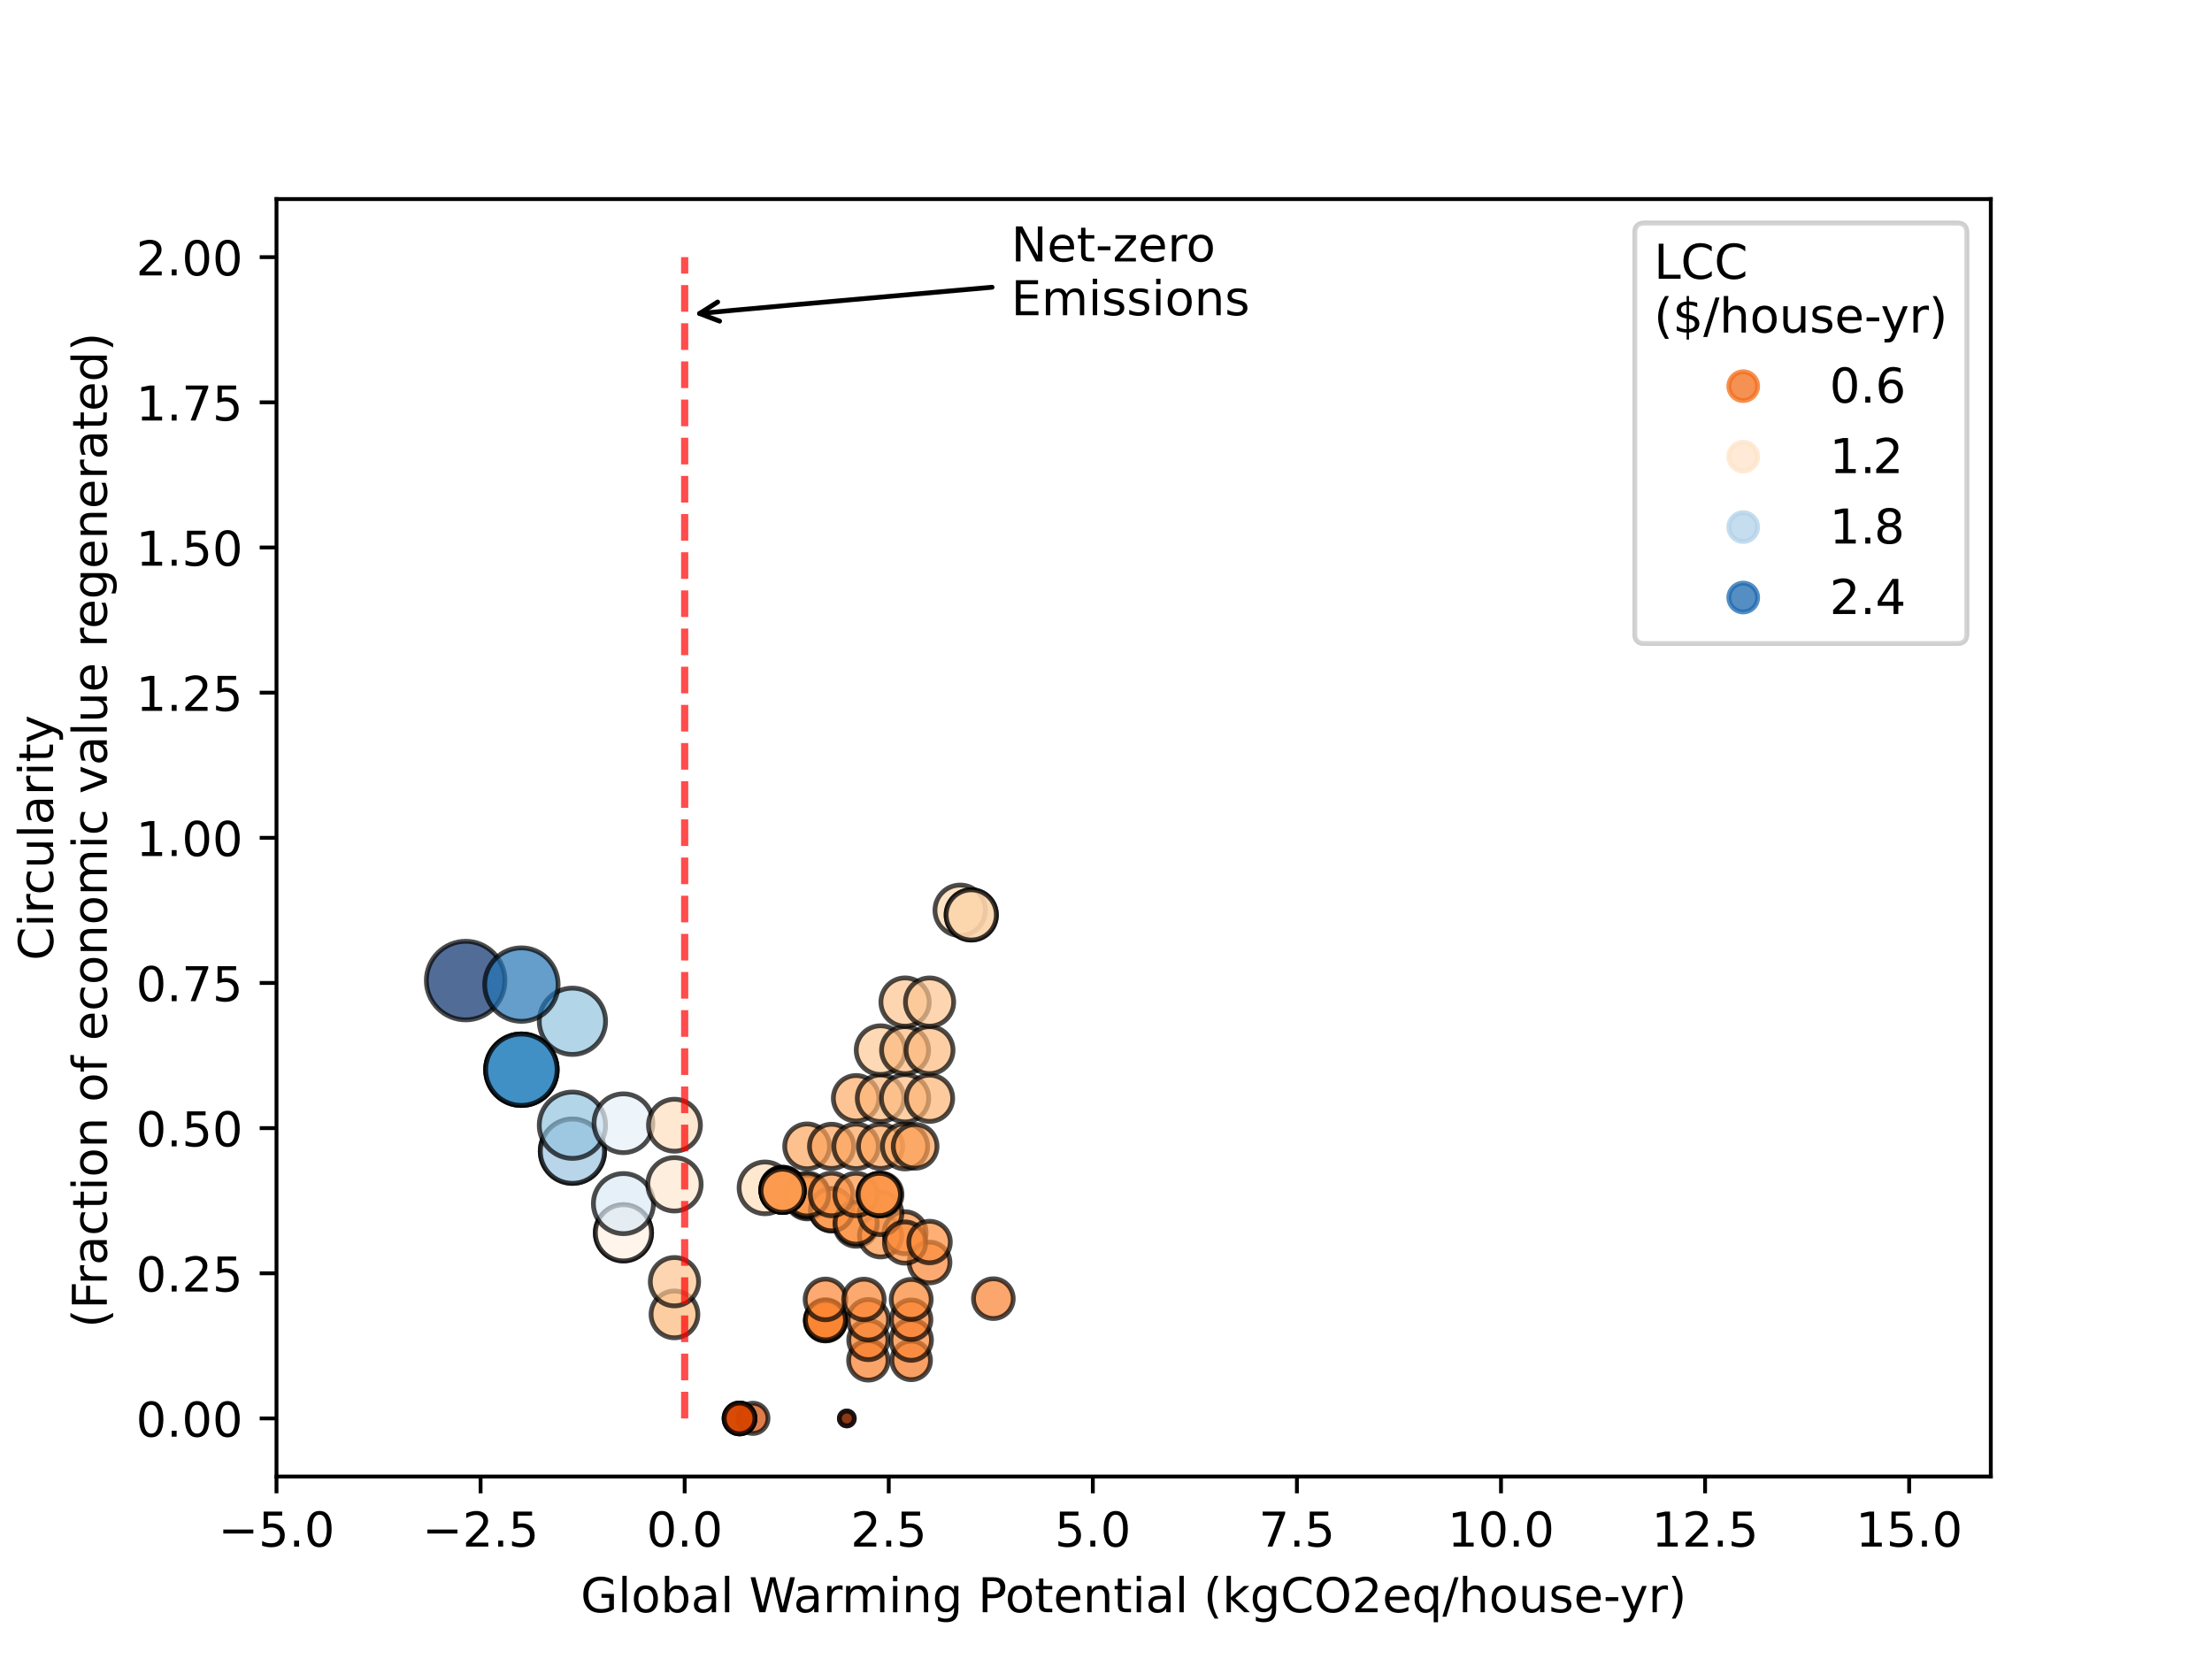 <?xml version="1.0" encoding="utf-8" standalone="no"?>
<!DOCTYPE svg PUBLIC "-//W3C//DTD SVG 1.1//EN"
  "http://www.w3.org/Graphics/SVG/1.1/DTD/svg11.dtd">
<!-- Created with matplotlib (https://matplotlib.org/) -->
<svg height="345.6pt" version="1.1" viewBox="0 0 460.8 345.6" width="460.8pt" xmlns="http://www.w3.org/2000/svg" xmlns:xlink="http://www.w3.org/1999/xlink">
 <defs>
  <style type="text/css">
*{stroke-linecap:butt;stroke-linejoin:round;}
  </style>
 </defs>
 <g id="figure_1">
  <g id="patch_1">
   <path d="M 0 345.6 
L 460.8 345.6 
L 460.8 0 
L 0 0 
z
" style="fill:#ffffff;"/>
  </g>
  <g id="axes_1">
   <g id="patch_2">
    <path d="M 57.6 307.584 
L 414.72 307.584 
L 414.72 41.472 
L 57.6 41.472 
z
" style="fill:#ffffff;"/>
   </g>
   <g id="PathCollection_1">
    <path clip-path="url(#p27aa4afb0a)" d="M 200.031 194.899 
C 201.427 194.899 202.766 194.344 203.753 193.357 
C 204.74 192.37 205.294 191.032 205.294 189.636 
C 205.294 188.24 204.74 186.901 203.753 185.914 
C 202.766 184.927 201.427 184.373 200.031 184.373 
C 198.636 184.373 197.297 184.927 196.31 185.914 
C 195.323 186.901 194.768 188.24 194.768 189.636 
C 194.768 191.032 195.323 192.37 196.31 193.357 
C 197.297 194.344 198.636 194.899 200.031 194.899 
z
" style="fill:#fdd7af;fill-opacity:0.7;stroke:#000000;stroke-opacity:0.7;"/>
    <path clip-path="url(#p27aa4afb0a)" d="M 159.357 252.844 
C 160.786 252.844 162.157 252.276 163.168 251.266 
C 164.179 250.255 164.746 248.884 164.746 247.455 
C 164.746 246.026 164.179 244.655 163.168 243.644 
C 162.157 242.633 160.786 242.065 159.357 242.065 
C 157.928 242.065 156.557 242.633 155.546 243.644 
C 154.536 244.655 153.968 246.026 153.968 247.455 
C 153.968 248.884 154.536 250.255 155.546 251.266 
C 156.557 252.276 157.928 252.844 159.357 252.844 
z
" style="fill:#fedebd;fill-opacity:0.7;stroke:#000000;stroke-opacity:0.7;"/>
    <path clip-path="url(#p27aa4afb0a)" d="M 206.936 274.672 
C 208.033 274.672 209.086 274.236 209.862 273.46 
C 210.638 272.684 211.074 271.632 211.074 270.534 
C 211.074 269.436 210.638 268.384 209.862 267.608 
C 209.086 266.831 208.033 266.395 206.936 266.395 
C 205.838 266.395 204.785 266.831 204.009 267.608 
C 203.233 268.384 202.797 269.436 202.797 270.534 
C 202.797 271.632 203.233 272.684 204.009 273.46 
C 204.785 274.236 205.838 274.672 206.936 274.672 
z
" style="fill:#f9812e;fill-opacity:0.7;stroke:#000000;stroke-opacity:0.7;"/>
    <path clip-path="url(#p27aa4afb0a)" d="M 163.035 252.162 
C 164.232 252.162 165.38 251.686 166.227 250.84 
C 167.073 249.993 167.549 248.845 167.549 247.648 
C 167.549 246.451 167.073 245.303 166.227 244.457 
C 165.38 243.611 164.232 243.135 163.035 243.135 
C 161.838 243.135 160.69 243.611 159.844 244.457 
C 158.998 245.303 158.522 246.451 158.522 247.648 
C 158.522 248.845 158.998 249.993 159.844 250.84 
C 160.69 251.686 161.838 252.162 163.035 252.162 
z
" style="fill:#fd9d52;fill-opacity:0.7;stroke:#000000;stroke-opacity:0.7;"/>
    <path clip-path="url(#p27aa4afb0a)" d="M 168.137 253.919 
C 169.316 253.919 170.446 253.451 171.28 252.617 
C 172.113 251.784 172.581 250.653 172.581 249.475 
C 172.581 248.296 172.113 247.166 171.28 246.332 
C 170.446 245.499 169.316 245.031 168.137 245.031 
C 166.959 245.031 165.828 245.499 164.995 246.332 
C 164.161 247.166 163.693 248.296 163.693 249.475 
C 163.693 250.653 164.161 251.784 164.995 252.617 
C 165.828 253.451 166.959 253.919 168.137 253.919 
z
" style="fill:#fd9649;fill-opacity:0.7;stroke:#000000;stroke-opacity:0.7;"/>
    <path clip-path="url(#p27aa4afb0a)" d="M 173.239 256.419 
C 174.407 256.419 175.527 255.955 176.353 255.129 
C 177.179 254.303 177.643 253.183 177.643 252.015 
C 177.643 250.847 177.179 249.727 176.353 248.901 
C 175.527 248.075 174.407 247.611 173.239 247.611 
C 172.071 247.611 170.951 248.075 170.125 248.901 
C 169.299 249.727 168.835 250.847 168.835 252.015 
C 168.835 253.183 169.299 254.303 170.125 255.129 
C 170.951 255.955 172.071 256.419 173.239 256.419 
z
" style="fill:#fd9446;fill-opacity:0.7;stroke:#000000;stroke-opacity:0.7;"/>
    <path clip-path="url(#p27aa4afb0a)" d="M 178.341 259.617 
C 179.51 259.617 180.631 259.152 181.458 258.325 
C 182.284 257.499 182.749 256.377 182.749 255.208 
C 182.749 254.039 182.284 252.918 181.458 252.091 
C 180.631 251.265 179.51 250.8 178.341 250.8 
C 177.171 250.8 176.05 251.265 175.223 252.091 
C 174.397 252.918 173.932 254.039 173.932 255.208 
C 173.932 256.377 174.397 257.499 175.223 258.325 
C 176.05 259.152 177.171 259.617 178.341 259.617 
z
" style="fill:#fd9446;fill-opacity:0.7;stroke:#000000;stroke-opacity:0.7;"/>
    <path clip-path="url(#p27aa4afb0a)" d="M 183.442 261.843 
C 184.608 261.843 185.727 261.379 186.551 260.555 
C 187.376 259.73 187.839 258.612 187.839 257.446 
C 187.839 256.28 187.376 255.162 186.551 254.337 
C 185.727 253.513 184.608 253.049 183.442 253.049 
C 182.276 253.049 181.158 253.513 180.333 254.337 
C 179.509 255.162 179.046 256.28 179.046 257.446 
C 179.046 258.612 179.509 259.73 180.333 260.555 
C 181.158 261.379 182.276 261.843 183.442 261.843 
z
" style="fill:#fd9446;fill-opacity:0.7;stroke:#000000;stroke-opacity:0.7;"/>
    <path clip-path="url(#p27aa4afb0a)" d="M 188.544 261.18 
C 189.704 261.18 190.817 260.719 191.637 259.898 
C 192.458 259.078 192.919 257.965 192.919 256.805 
C 192.919 255.645 192.458 254.532 191.637 253.712 
C 190.817 252.891 189.704 252.43 188.544 252.43 
C 187.384 252.43 186.271 252.891 185.451 253.712 
C 184.63 254.532 184.169 255.645 184.169 256.805 
C 184.169 257.965 184.63 259.078 185.451 259.898 
C 186.271 260.719 187.384 261.18 188.544 261.18 
z
" style="fill:#fd9243;fill-opacity:0.7;stroke:#000000;stroke-opacity:0.7;"/>
    <path clip-path="url(#p27aa4afb0a)" d="M 193.646 267.243 
C 194.772 267.243 195.851 266.796 196.647 266 
C 197.443 265.204 197.891 264.124 197.891 262.998 
C 197.891 261.872 197.443 260.793 196.647 259.996 
C 195.851 259.2 194.772 258.753 193.646 258.753 
C 192.52 258.753 191.44 259.2 190.644 259.996 
C 189.848 260.793 189.401 261.872 189.401 262.998 
C 189.401 264.124 189.848 265.204 190.644 266 
C 191.44 266.796 192.52 267.243 193.646 267.243 
z
" style="fill:#fb8736;fill-opacity:0.7;stroke:#000000;stroke-opacity:0.7;"/>
    <path clip-path="url(#p27aa4afb0a)" d="M 163.035 252.238 
C 164.23 252.238 165.376 251.764 166.221 250.919 
C 167.066 250.074 167.541 248.928 167.541 247.733 
C 167.541 246.538 167.066 245.392 166.221 244.547 
C 165.376 243.702 164.23 243.228 163.035 243.228 
C 161.841 243.228 160.695 243.702 159.85 244.547 
C 159.005 245.392 158.53 246.538 158.53 247.733 
C 158.53 248.928 159.005 250.074 159.85 250.919 
C 160.695 251.764 161.841 252.238 163.035 252.238 
z
" style="fill:#fd9b4f;fill-opacity:0.7;stroke:#000000;stroke-opacity:0.7;"/>
    <path clip-path="url(#p27aa4afb0a)" d="M 168.137 253.624 
C 169.321 253.624 170.457 253.154 171.294 252.317 
C 172.131 251.48 172.601 250.344 172.601 249.16 
C 172.601 247.976 172.131 246.841 171.294 246.004 
C 170.457 245.167 169.321 244.696 168.137 244.696 
C 166.953 244.696 165.818 245.167 164.981 246.004 
C 164.143 246.841 163.673 247.976 163.673 249.16 
C 163.673 250.344 164.143 251.48 164.981 252.317 
C 165.818 253.154 166.953 253.624 168.137 253.624 
z
" style="fill:#fd984c;fill-opacity:0.7;stroke:#000000;stroke-opacity:0.7;"/>
    <path clip-path="url(#p27aa4afb0a)" d="M 173.239 256.419 
C 174.407 256.419 175.527 255.955 176.353 255.129 
C 177.179 254.303 177.643 253.183 177.643 252.015 
C 177.643 250.847 177.179 249.727 176.353 248.901 
C 175.527 248.075 174.407 247.611 173.239 247.611 
C 172.071 247.611 170.951 248.075 170.125 248.901 
C 169.299 249.727 168.835 250.847 168.835 252.015 
C 168.835 253.183 169.299 254.303 170.125 255.129 
C 170.951 255.955 172.071 256.419 173.239 256.419 
z
" style="fill:#fd9446;fill-opacity:0.7;stroke:#000000;stroke-opacity:0.7;"/>
    <path clip-path="url(#p27aa4afb0a)" d="M 178.341 259.177 
C 179.505 259.177 180.622 258.714 181.446 257.89 
C 182.27 257.067 182.732 255.95 182.732 254.785 
C 182.732 253.62 182.27 252.503 181.446 251.68 
C 180.622 250.856 179.505 250.393 178.341 250.393 
C 177.176 250.393 176.059 250.856 175.235 251.68 
C 174.412 252.503 173.949 253.62 173.949 254.785 
C 173.949 255.95 174.412 257.067 175.235 257.89 
C 176.059 258.714 177.176 259.177 178.341 259.177 
z
" style="fill:#fd9243;fill-opacity:0.7;stroke:#000000;stroke-opacity:0.7;"/>
    <path clip-path="url(#p27aa4afb0a)" d="M 183.442 257.185 
C 184.618 257.185 185.745 256.718 186.576 255.887 
C 187.407 255.055 187.874 253.928 187.874 252.753 
C 187.874 251.578 187.407 250.45 186.576 249.619 
C 185.745 248.788 184.618 248.321 183.442 248.321 
C 182.267 248.321 181.14 248.788 180.309 249.619 
C 179.478 250.45 179.011 251.578 179.011 252.753 
C 179.011 253.928 179.478 255.055 180.309 255.887 
C 181.14 256.718 182.267 257.185 183.442 257.185 
z
" style="fill:#fd9649;fill-opacity:0.7;stroke:#000000;stroke-opacity:0.7;"/>
    <path clip-path="url(#p27aa4afb0a)" d="M 188.544 263.147 
C 189.684 263.147 190.777 262.695 191.583 261.889 
C 192.389 261.083 192.842 259.989 192.842 258.849 
C 192.842 257.709 192.389 256.616 191.583 255.81 
C 190.777 255.004 189.684 254.551 188.544 254.551 
C 187.404 254.551 186.311 255.004 185.505 255.81 
C 184.699 256.616 184.246 257.709 184.246 258.849 
C 184.246 259.989 184.699 261.083 185.505 261.889 
C 186.311 262.695 187.404 263.147 188.544 263.147 
z
" style="fill:#fd8c3b;fill-opacity:0.7;stroke:#000000;stroke-opacity:0.7;"/>
    <path clip-path="url(#p27aa4afb0a)" d="M 193.646 263.063 
C 194.792 263.063 195.892 262.608 196.702 261.797 
C 197.513 260.986 197.968 259.887 197.968 258.74 
C 197.968 257.594 197.513 256.494 196.702 255.684 
C 195.892 254.873 194.792 254.418 193.646 254.418 
C 192.499 254.418 191.4 254.873 190.589 255.684 
C 189.779 256.494 189.323 257.594 189.323 258.74 
C 189.323 259.887 189.779 260.986 190.589 261.797 
C 191.4 262.608 192.499 263.063 193.646 263.063 
z
" style="fill:#fd8e3d;fill-opacity:0.7;stroke:#000000;stroke-opacity:0.7;"/>
    <path clip-path="url(#p27aa4afb0a)" d="M 163.035 252.226 
C 164.23 252.226 165.376 251.751 166.221 250.907 
C 167.066 250.062 167.541 248.916 167.541 247.721 
C 167.541 246.526 167.066 245.38 166.221 244.535 
C 165.376 243.69 164.23 243.216 163.035 243.216 
C 161.841 243.216 160.695 243.69 159.85 244.535 
C 159.005 245.38 158.53 246.526 158.53 247.721 
C 158.53 248.916 159.005 250.062 159.85 250.907 
C 160.695 251.751 161.841 252.226 163.035 252.226 
z
" style="fill:#fd9b4f;fill-opacity:0.7;stroke:#000000;stroke-opacity:0.7;"/>
    <path clip-path="url(#p27aa4afb0a)" d="M 168.137 253.303 
C 169.322 253.303 170.459 252.832 171.297 251.994 
C 172.135 251.156 172.606 250.019 172.606 248.834 
C 172.606 247.649 172.135 246.512 171.297 245.674 
C 170.459 244.836 169.322 244.365 168.137 244.365 
C 166.952 244.365 165.815 244.836 164.977 245.674 
C 164.139 246.512 163.668 247.649 163.668 248.834 
C 163.668 250.019 164.139 251.156 164.977 251.994 
C 165.815 252.832 166.952 253.303 168.137 253.303 
z
" style="fill:#fd984c;fill-opacity:0.7;stroke:#000000;stroke-opacity:0.7;"/>
    <path clip-path="url(#p27aa4afb0a)" d="M 173.239 253.269 
C 174.415 253.269 175.544 252.802 176.375 251.97 
C 177.207 251.138 177.675 250.01 177.675 248.834 
C 177.675 247.657 177.207 246.529 176.375 245.697 
C 175.544 244.865 174.415 244.398 173.239 244.398 
C 172.063 244.398 170.934 244.865 170.102 245.697 
C 169.271 246.529 168.803 247.657 168.803 248.834 
C 168.803 250.01 169.271 251.138 170.102 251.97 
C 170.934 252.802 172.063 253.269 173.239 253.269 
z
" style="fill:#fd9649;fill-opacity:0.7;stroke:#000000;stroke-opacity:0.7;"/>
    <path clip-path="url(#p27aa4afb0a)" d="M 178.341 253.257 
C 179.514 253.257 180.639 252.791 181.468 251.961 
C 182.298 251.132 182.764 250.007 182.764 248.834 
C 182.764 247.661 182.298 246.536 181.468 245.706 
C 180.639 244.877 179.514 244.41 178.341 244.41 
C 177.168 244.41 176.042 244.877 175.213 245.706 
C 174.383 246.536 173.917 247.661 173.917 248.834 
C 173.917 250.007 174.383 251.132 175.213 251.961 
C 176.042 252.791 177.168 253.257 178.341 253.257 
z
" style="fill:#fd9446;fill-opacity:0.7;stroke:#000000;stroke-opacity:0.7;"/>
    <path clip-path="url(#p27aa4afb0a)" d="M 183.442 253.291 
C 184.624 253.291 185.758 252.821 186.594 251.985 
C 187.43 251.15 187.899 250.016 187.899 248.834 
C 187.899 247.652 187.43 246.518 186.594 245.682 
C 185.758 244.846 184.624 244.377 183.442 244.377 
C 182.26 244.377 181.127 244.846 180.291 245.682 
C 179.455 246.518 178.985 247.652 178.985 248.834 
C 178.985 250.016 179.455 251.15 180.291 251.985 
C 181.127 252.821 182.26 253.291 183.442 253.291 
z
" style="fill:#fd984c;fill-opacity:0.7;stroke:#000000;stroke-opacity:0.7;"/>
    <path clip-path="url(#p27aa4afb0a)" d="M 183.175 253.245 
C 184.345 253.245 185.467 252.781 186.295 251.953 
C 187.122 251.126 187.587 250.004 187.587 248.834 
C 187.587 247.664 187.122 246.542 186.295 245.714 
C 185.467 244.887 184.345 244.422 183.175 244.422 
C 182.005 244.422 180.883 244.887 180.056 245.714 
C 179.229 246.542 178.764 247.664 178.764 248.834 
C 178.764 250.004 179.229 251.126 180.056 251.953 
C 180.883 252.781 182.005 253.245 183.175 253.245 
z
" style="fill:#fd9446;fill-opacity:0.7;stroke:#000000;stroke-opacity:0.7;"/>
    <path clip-path="url(#p27aa4afb0a)" d="M 183.175 253.245 
C 184.345 253.245 185.467 252.781 186.295 251.953 
C 187.122 251.126 187.587 250.004 187.587 248.834 
C 187.587 247.664 187.122 246.542 186.295 245.714 
C 185.467 244.887 184.345 244.422 183.175 244.422 
C 182.005 244.422 180.883 244.887 180.056 245.714 
C 179.229 246.542 178.764 247.664 178.764 248.834 
C 178.764 250.004 179.229 251.126 180.056 251.953 
C 180.883 252.781 182.005 253.245 183.175 253.245 
z
" style="fill:#fd9446;fill-opacity:0.7;stroke:#000000;stroke-opacity:0.7;"/>
    <path clip-path="url(#p27aa4afb0a)" d="M 168.137 243.476 
C 169.376 243.476 170.563 242.984 171.439 242.108 
C 172.315 241.232 172.807 240.045 172.807 238.806 
C 172.807 237.568 172.315 236.38 171.439 235.504 
C 170.563 234.629 169.376 234.137 168.137 234.137 
C 166.899 234.137 165.711 234.629 164.835 235.504 
C 163.96 236.38 163.468 237.568 163.468 238.806 
C 163.468 240.045 163.96 241.232 164.835 242.108 
C 165.711 242.984 166.899 243.476 168.137 243.476 
z
" style="fill:#fda761;fill-opacity:0.7;stroke:#000000;stroke-opacity:0.7;"/>
    <path clip-path="url(#p27aa4afb0a)" d="M 173.239 243.414 
C 174.461 243.414 175.633 242.929 176.497 242.065 
C 177.361 241.2 177.847 240.028 177.847 238.806 
C 177.847 237.584 177.361 236.412 176.497 235.548 
C 175.633 234.684 174.461 234.198 173.239 234.198 
C 172.017 234.198 170.845 234.684 169.98 235.548 
C 169.116 236.412 168.631 237.584 168.631 238.806 
C 168.631 240.028 169.116 241.2 169.98 242.065 
C 170.845 242.929 172.017 243.414 173.239 243.414 
z
" style="fill:#fda35b;fill-opacity:0.7;stroke:#000000;stroke-opacity:0.7;"/>
    <path clip-path="url(#p27aa4afb0a)" d="M 178.341 243.441 
C 179.57 243.441 180.749 242.953 181.618 242.084 
C 182.487 241.214 182.975 240.035 182.975 238.806 
C 182.975 237.577 182.487 236.398 181.618 235.529 
C 180.749 234.66 179.57 234.171 178.341 234.171 
C 177.111 234.171 175.932 234.66 175.063 235.529 
C 174.194 236.398 173.706 237.577 173.706 238.806 
C 173.706 240.035 174.194 241.214 175.063 242.084 
C 175.932 242.953 177.111 243.441 178.341 243.441 
z
" style="fill:#fda55e;fill-opacity:0.7;stroke:#000000;stroke-opacity:0.7;"/>
    <path clip-path="url(#p27aa4afb0a)" d="M 183.442 243.409 
C 184.663 243.409 185.834 242.924 186.697 242.061 
C 187.561 241.198 188.046 240.027 188.046 238.806 
C 188.046 237.585 187.561 236.414 186.697 235.551 
C 185.834 234.688 184.663 234.203 183.442 234.203 
C 182.221 234.203 181.051 234.688 180.187 235.551 
C 179.324 236.414 178.839 237.585 178.839 238.806 
C 178.839 240.027 179.324 241.198 180.187 242.061 
C 181.051 242.924 182.221 243.409 183.442 243.409 
z
" style="fill:#fda35b;fill-opacity:0.7;stroke:#000000;stroke-opacity:0.7;"/>
    <path clip-path="url(#p27aa4afb0a)" d="M 188.544 243.513 
C 189.792 243.513 190.989 243.017 191.872 242.134 
C 192.755 241.252 193.251 240.054 193.251 238.806 
C 193.251 237.558 192.755 236.361 191.872 235.478 
C 190.989 234.595 189.792 234.1 188.544 234.1 
C 187.296 234.1 186.099 234.595 185.216 235.478 
C 184.333 236.361 183.837 237.558 183.837 238.806 
C 183.837 240.054 184.333 241.252 185.216 242.134 
C 186.099 243.017 187.296 243.513 188.544 243.513 
z
" style="fill:#fdab67;fill-opacity:0.7;stroke:#000000;stroke-opacity:0.7;"/>
    <path clip-path="url(#p27aa4afb0a)" d="M 190.641 243.363 
C 191.849 243.363 193.009 242.883 193.863 242.029 
C 194.718 241.174 195.198 240.015 195.198 238.806 
C 195.198 237.598 194.718 236.438 193.863 235.584 
C 193.009 234.729 191.849 234.249 190.641 234.249 
C 189.432 234.249 188.273 234.729 187.418 235.584 
C 186.564 236.438 186.084 237.598 186.084 238.806 
C 186.084 240.015 186.564 241.174 187.418 242.029 
C 188.273 242.883 189.432 243.363 190.641 243.363 
z
" style="fill:#fd9f55;fill-opacity:0.7;stroke:#000000;stroke-opacity:0.7;"/>
    <path clip-path="url(#p27aa4afb0a)" d="M 178.341 233.53 
C 179.598 233.53 180.803 233.031 181.692 232.142 
C 182.581 231.253 183.08 230.048 183.08 228.791 
C 183.08 227.534 182.581 226.328 181.692 225.439 
C 180.803 224.55 179.598 224.051 178.341 224.051 
C 177.084 224.051 175.878 224.55 174.989 225.439 
C 174.1 226.328 173.601 227.534 173.601 228.791 
C 173.601 230.048 174.1 231.253 174.989 232.142 
C 175.878 233.031 177.084 233.53 178.341 233.53 
z
" style="fill:#fdad6a;fill-opacity:0.7;stroke:#000000;stroke-opacity:0.7;"/>
    <path clip-path="url(#p27aa4afb0a)" d="M 183.442 233.645 
C 184.73 233.645 185.964 233.133 186.875 232.223 
C 187.785 231.313 188.296 230.078 188.296 228.791 
C 188.296 227.503 187.785 226.269 186.875 225.358 
C 185.964 224.448 184.73 223.937 183.442 223.937 
C 182.155 223.937 180.92 224.448 180.01 225.358 
C 179.1 226.269 178.588 227.503 178.588 228.791 
C 178.588 230.078 179.1 231.313 180.01 232.223 
C 180.92 233.133 182.155 233.645 183.442 233.645 
z
" style="fill:#fdb678;fill-opacity:0.7;stroke:#000000;stroke-opacity:0.7;"/>
    <path clip-path="url(#p27aa4afb0a)" d="M 188.544 233.721 
C 189.851 233.721 191.106 233.201 192.03 232.277 
C 192.955 231.352 193.474 230.098 193.474 228.791 
C 193.474 227.483 192.955 226.229 192.03 225.305 
C 191.106 224.38 189.851 223.861 188.544 223.861 
C 187.237 223.861 185.982 224.38 185.058 225.305 
C 184.133 226.229 183.614 227.483 183.614 228.791 
C 183.614 230.098 184.133 231.352 185.058 232.277 
C 185.982 233.201 187.237 233.721 188.544 233.721 
z
" style="fill:#fdbc82;fill-opacity:0.7;stroke:#000000;stroke-opacity:0.7;"/>
    <path clip-path="url(#p27aa4afb0a)" d="M 193.646 233.608 
C 194.923 233.608 196.149 233.1 197.052 232.197 
C 197.955 231.294 198.463 230.068 198.463 228.791 
C 198.463 227.513 197.955 226.288 197.052 225.384 
C 196.149 224.481 194.923 223.973 193.646 223.973 
C 192.368 223.973 191.143 224.481 190.239 225.384 
C 189.336 226.288 188.829 227.513 188.829 228.791 
C 188.829 230.068 189.336 231.294 190.239 232.197 
C 191.143 233.1 192.368 233.608 193.646 233.608 
z
" style="fill:#fdb474;fill-opacity:0.7;stroke:#000000;stroke-opacity:0.7;"/>
    <path clip-path="url(#p27aa4afb0a)" d="M 183.442 223.837 
C 184.788 223.837 186.079 223.302 187.03 222.351 
C 187.982 221.399 188.516 220.109 188.516 218.763 
C 188.516 217.417 187.982 216.127 187.03 215.175 
C 186.079 214.224 184.788 213.689 183.442 213.689 
C 182.097 213.689 180.806 214.224 179.854 215.175 
C 178.903 216.127 178.368 217.417 178.368 218.763 
C 178.368 220.109 178.903 221.399 179.854 222.351 
C 180.806 223.302 182.097 223.837 183.442 223.837 
z
" style="fill:#fdc997;fill-opacity:0.7;stroke:#000000;stroke-opacity:0.7;"/>
    <path clip-path="url(#p27aa4afb0a)" d="M 188.544 223.66 
C 189.843 223.66 191.088 223.144 192.007 222.226 
C 192.925 221.307 193.441 220.062 193.441 218.763 
C 193.441 217.464 192.925 216.219 192.007 215.3 
C 191.088 214.382 189.843 213.866 188.544 213.866 
C 187.245 213.866 186 214.382 185.081 215.3 
C 184.163 216.219 183.647 217.464 183.647 218.763 
C 183.647 220.062 184.163 221.307 185.081 222.226 
C 186 223.144 187.245 223.66 188.544 223.66 
z
" style="fill:#fdba7e;fill-opacity:0.7;stroke:#000000;stroke-opacity:0.7;"/>
    <path clip-path="url(#p27aa4afb0a)" d="M 193.646 223.654 
C 194.943 223.654 196.187 223.139 197.104 222.221 
C 198.021 221.304 198.537 220.06 198.537 218.763 
C 198.537 217.466 198.021 216.222 197.104 215.305 
C 196.187 214.388 194.943 213.872 193.646 213.872 
C 192.349 213.872 191.105 214.388 190.187 215.305 
C 189.27 216.222 188.755 217.466 188.755 218.763 
C 188.755 220.06 189.27 221.304 190.187 222.221 
C 191.105 223.139 192.349 223.654 193.646 223.654 
z
" style="fill:#fdba7e;fill-opacity:0.7;stroke:#000000;stroke-opacity:0.7;"/>
    <path clip-path="url(#p27aa4afb0a)" d="M 188.544 213.782 
C 189.879 213.782 191.16 213.252 192.104 212.308 
C 193.048 211.363 193.579 210.083 193.579 208.748 
C 193.579 207.412 193.048 206.132 192.104 205.188 
C 191.16 204.243 189.879 203.713 188.544 203.713 
C 187.209 203.713 185.928 204.243 184.984 205.188 
C 184.04 206.132 183.509 207.412 183.509 208.748 
C 183.509 210.083 184.04 211.363 184.984 212.308 
C 185.928 213.252 187.209 213.782 188.544 213.782 
z
" style="fill:#fdc590;fill-opacity:0.7;stroke:#000000;stroke-opacity:0.7;"/>
    <path clip-path="url(#p27aa4afb0a)" d="M 193.646 213.773 
C 194.978 213.773 196.257 213.243 197.199 212.301 
C 198.141 211.358 198.671 210.08 198.671 208.748 
C 198.671 207.415 198.141 206.137 197.199 205.194 
C 196.257 204.252 194.978 203.723 193.646 203.723 
C 192.313 203.723 191.035 204.252 190.093 205.194 
C 189.15 206.137 188.621 207.415 188.621 208.748 
C 188.621 210.08 189.15 211.358 190.093 212.301 
C 191.035 213.243 192.313 213.773 193.646 213.773 
z
" style="fill:#fdc590;fill-opacity:0.7;stroke:#000000;stroke-opacity:0.7;"/>
    <path clip-path="url(#p27aa4afb0a)" d="M 156.842 298.61 
C 157.676 298.61 158.477 298.279 159.067 297.689 
C 159.657 297.099 159.988 296.298 159.988 295.464 
C 159.988 294.629 159.657 293.829 159.067 293.239 
C 158.477 292.649 157.676 292.317 156.842 292.317 
C 156.008 292.317 155.207 292.649 154.617 293.239 
C 154.027 293.829 153.696 294.629 153.696 295.464 
C 153.696 296.298 154.027 297.099 154.617 297.689 
C 155.207 298.279 156.008 298.61 156.842 298.61 
z
" style="fill:#d04501;fill-opacity:0.7;stroke:#000000;stroke-opacity:0.7;"/>
    <path clip-path="url(#p27aa4afb0a)" d="M 163.035 252.563 
C 164.23 252.563 165.375 252.088 166.22 251.244 
C 167.064 250.399 167.539 249.254 167.539 248.06 
C 167.539 246.865 167.064 245.72 166.22 244.875 
C 165.375 244.031 164.23 243.556 163.035 243.556 
C 161.841 243.556 160.696 244.031 159.851 244.875 
C 159.007 245.72 158.532 246.865 158.532 248.06 
C 158.532 249.254 159.007 250.399 159.851 251.244 
C 160.696 252.088 161.841 252.563 163.035 252.563 
z
" style="fill:#fd9b4f;fill-opacity:0.7;stroke:#000000;stroke-opacity:0.7;"/>
    <path clip-path="url(#p27aa4afb0a)" d="M 171.963 279.33 
C 173.071 279.33 174.133 278.89 174.916 278.107 
C 175.699 277.324 176.139 276.262 176.139 275.155 
C 176.139 274.047 175.699 272.985 174.916 272.202 
C 174.133 271.419 173.071 270.979 171.963 270.979 
C 170.856 270.979 169.794 271.419 169.011 272.202 
C 168.228 272.985 167.788 274.047 167.788 275.155 
C 167.788 276.262 168.228 277.324 169.011 278.107 
C 169.794 278.89 170.856 279.33 171.963 279.33 
z
" style="fill:#fa8330;fill-opacity:0.7;stroke:#000000;stroke-opacity:0.7;"/>
    <path clip-path="url(#p27aa4afb0a)" d="M 180.891 287.502 
C 181.981 287.502 183.027 287.069 183.797 286.298 
C 184.568 285.527 185.001 284.482 185.001 283.392 
C 185.001 282.302 184.568 281.257 183.797 280.486 
C 183.027 279.715 181.981 279.282 180.891 279.282 
C 179.802 279.282 178.756 279.715 177.985 280.486 
C 177.215 281.257 176.782 282.302 176.782 283.392 
C 176.782 284.482 177.215 285.527 177.985 286.298 
C 178.756 287.069 179.802 287.502 180.891 287.502 
z
" style="fill:#f87e2b;fill-opacity:0.7;stroke:#000000;stroke-opacity:0.7;"/>
    <path clip-path="url(#p27aa4afb0a)" d="M 189.819 287.414 
C 190.886 287.414 191.909 286.99 192.663 286.236 
C 193.417 285.481 193.841 284.459 193.841 283.392 
C 193.841 282.325 193.417 281.303 192.663 280.548 
C 191.909 279.794 190.886 279.37 189.819 279.37 
C 188.753 279.37 187.73 279.794 186.976 280.548 
C 186.222 281.303 185.798 282.325 185.798 283.392 
C 185.798 284.459 186.222 285.481 186.976 286.236 
C 187.73 286.99 188.753 287.414 189.819 287.414 
z
" style="fill:#f67723;fill-opacity:0.7;stroke:#000000;stroke-opacity:0.7;"/>
    <path clip-path="url(#p27aa4afb0a)" d="M 163.035 252.563 
C 164.23 252.563 165.375 252.088 166.22 251.244 
C 167.064 250.399 167.539 249.254 167.539 248.06 
C 167.539 246.865 167.064 245.72 166.22 244.875 
C 165.375 244.031 164.23 243.556 163.035 243.556 
C 161.841 243.556 160.696 244.031 159.851 244.875 
C 159.007 245.72 158.532 246.865 158.532 248.06 
C 158.532 249.254 159.007 250.399 159.851 251.244 
C 160.696 252.088 161.841 252.563 163.035 252.563 
z
" style="fill:#fd9b4f;fill-opacity:0.7;stroke:#000000;stroke-opacity:0.7;"/>
    <path clip-path="url(#p27aa4afb0a)" d="M 171.963 279.33 
C 173.071 279.33 174.133 278.89 174.916 278.107 
C 175.699 277.324 176.139 276.262 176.139 275.155 
C 176.139 274.047 175.699 272.985 174.916 272.202 
C 174.133 271.419 173.071 270.979 171.963 270.979 
C 170.856 270.979 169.794 271.419 169.011 272.202 
C 168.228 272.985 167.788 274.047 167.788 275.155 
C 167.788 276.262 168.228 277.324 169.011 278.107 
C 169.794 278.89 170.856 279.33 171.963 279.33 
z
" style="fill:#fa8330;fill-opacity:0.7;stroke:#000000;stroke-opacity:0.7;"/>
    <path clip-path="url(#p27aa4afb0a)" d="M 180.891 283.24 
C 181.974 283.24 183.012 282.81 183.778 282.045 
C 184.543 281.279 184.973 280.241 184.973 279.158 
C 184.973 278.076 184.543 277.037 183.778 276.272 
C 183.012 275.507 181.974 275.076 180.891 275.076 
C 179.809 275.076 178.771 275.507 178.005 276.272 
C 177.24 277.037 176.809 278.076 176.809 279.158 
C 176.809 280.241 177.24 281.279 178.005 282.045 
C 178.771 282.81 179.809 283.24 180.891 283.24 
z
" style="fill:#f77c29;fill-opacity:0.7;stroke:#000000;stroke-opacity:0.7;"/>
    <path clip-path="url(#p27aa4afb0a)" d="M 189.819 283.378 
C 190.939 283.378 192.012 282.934 192.803 282.142 
C 193.595 281.351 194.039 280.278 194.039 279.158 
C 194.039 278.039 193.595 276.966 192.803 276.174 
C 192.012 275.383 190.939 274.939 189.819 274.939 
C 188.7 274.939 187.627 275.383 186.836 276.174 
C 186.044 276.966 185.6 278.039 185.6 279.158 
C 185.6 280.278 186.044 281.351 186.836 282.142 
C 187.627 282.934 188.7 283.378 189.819 283.378 
z
" style="fill:#fa8533;fill-opacity:0.7;stroke:#000000;stroke-opacity:0.7;"/>
    <path clip-path="url(#p27aa4afb0a)" d="M 163.035 252.563 
C 164.23 252.563 165.375 252.088 166.22 251.244 
C 167.064 250.399 167.539 249.254 167.539 248.06 
C 167.539 246.865 167.064 245.72 166.22 244.875 
C 165.375 244.031 164.23 243.556 163.035 243.556 
C 161.841 243.556 160.696 244.031 159.851 244.875 
C 159.007 245.72 158.532 246.865 158.532 248.06 
C 158.532 249.254 159.007 250.399 159.851 251.244 
C 160.696 252.088 161.841 252.563 163.035 252.563 
z
" style="fill:#fd9b4f;fill-opacity:0.7;stroke:#000000;stroke-opacity:0.7;"/>
    <path clip-path="url(#p27aa4afb0a)" d="M 171.963 279.104 
C 173.072 279.104 174.135 278.663 174.918 277.88 
C 175.702 277.096 176.142 276.033 176.142 274.925 
C 176.142 273.817 175.702 272.754 174.918 271.97 
C 174.135 271.186 173.072 270.746 171.963 270.746 
C 170.855 270.746 169.792 271.186 169.009 271.97 
C 168.225 272.754 167.785 273.817 167.785 274.925 
C 167.785 276.033 168.225 277.096 169.009 277.88 
C 169.792 278.663 170.855 279.104 171.963 279.104 
z
" style="fill:#fa8330;fill-opacity:0.7;stroke:#000000;stroke-opacity:0.7;"/>
    <path clip-path="url(#p27aa4afb0a)" d="M 180.891 279.137 
C 182.008 279.137 183.08 278.693 183.87 277.903 
C 184.66 277.113 185.103 276.042 185.103 274.925 
C 185.103 273.808 184.66 272.736 183.87 271.947 
C 183.08 271.157 182.008 270.713 180.891 270.713 
C 179.774 270.713 178.703 271.157 177.913 271.947 
C 177.123 272.736 176.68 273.808 176.68 274.925 
C 176.68 276.042 177.123 277.113 177.913 277.903 
C 178.703 278.693 179.774 279.137 180.891 279.137 
z
" style="fill:#fa8533;fill-opacity:0.7;stroke:#000000;stroke-opacity:0.7;"/>
    <path clip-path="url(#p27aa4afb0a)" d="M 189.814 279.039 
C 190.905 279.039 191.952 278.605 192.723 277.834 
C 193.495 277.062 193.928 276.016 193.928 274.925 
C 193.928 273.834 193.495 272.787 192.723 272.016 
C 191.952 271.244 190.905 270.811 189.814 270.811 
C 188.723 270.811 187.677 271.244 186.905 272.016 
C 186.134 272.787 185.7 273.834 185.7 274.925 
C 185.7 276.016 186.134 277.062 186.905 277.834 
C 187.677 278.605 188.723 279.039 189.814 279.039 
z
" style="fill:#f87e2b;fill-opacity:0.7;stroke:#000000;stroke-opacity:0.7;"/>
    <path clip-path="url(#p27aa4afb0a)" d="M 163.035 252.563 
C 164.23 252.563 165.375 252.088 166.22 251.244 
C 167.064 250.399 167.539 249.254 167.539 248.06 
C 167.539 246.865 167.064 245.72 166.22 244.875 
C 165.375 244.031 164.23 243.556 163.035 243.556 
C 161.841 243.556 160.696 244.031 159.851 244.875 
C 159.007 245.72 158.532 246.865 158.532 248.06 
C 158.532 249.254 159.007 250.399 159.851 251.244 
C 160.696 252.088 161.841 252.563 163.035 252.563 
z
" style="fill:#fd9b4f;fill-opacity:0.7;stroke:#000000;stroke-opacity:0.7;"/>
    <path clip-path="url(#p27aa4afb0a)" d="M 171.963 274.926 
C 173.087 274.926 174.164 274.48 174.958 273.686 
C 175.752 272.892 176.198 271.814 176.198 270.691 
C 176.198 269.568 175.752 268.491 174.958 267.697 
C 174.164 266.902 173.087 266.456 171.963 266.456 
C 170.84 266.456 169.763 266.902 168.969 267.697 
C 168.175 268.491 167.728 269.568 167.728 270.691 
C 167.728 271.814 168.175 272.892 168.969 273.686 
C 169.763 274.48 170.84 274.926 171.963 274.926 
z
" style="fill:#fb8736;fill-opacity:0.7;stroke:#000000;stroke-opacity:0.7;"/>
    <path clip-path="url(#p27aa4afb0a)" d="M 179.97 274.904 
C 181.087 274.904 182.159 274.46 182.949 273.67 
C 183.739 272.88 184.182 271.808 184.182 270.691 
C 184.182 269.574 183.739 268.502 182.949 267.712 
C 182.159 266.922 181.087 266.478 179.97 266.478 
C 178.852 266.478 177.781 266.922 176.991 267.712 
C 176.201 268.502 175.757 269.574 175.757 270.691 
C 175.757 271.808 176.201 272.88 176.991 273.67 
C 177.781 274.46 178.852 274.904 179.97 274.904 
z
" style="fill:#fa8533;fill-opacity:0.7;stroke:#000000;stroke-opacity:0.7;"/>
    <path clip-path="url(#p27aa4afb0a)" d="M 189.819 274.852 
C 190.923 274.852 191.981 274.413 192.761 273.633 
C 193.542 272.853 193.98 271.795 193.98 270.691 
C 193.98 269.588 193.542 268.529 192.761 267.749 
C 191.981 266.969 190.923 266.531 189.819 266.531 
C 188.716 266.531 187.658 266.969 186.877 267.749 
C 186.097 268.529 185.659 269.588 185.659 270.691 
C 185.659 271.795 186.097 272.853 186.877 273.633 
C 187.658 274.413 188.716 274.852 189.819 274.852 
z
" style="fill:#fa8330;fill-opacity:0.7;stroke:#000000;stroke-opacity:0.7;"/>
    <path clip-path="url(#p27aa4afb0a)" d="M 154.062 298.7 
C 154.913 298.7 155.73 298.361 156.333 297.759 
C 156.935 297.157 157.273 296.34 157.273 295.488 
C 157.273 294.636 156.935 293.819 156.333 293.217 
C 155.73 292.615 154.913 292.276 154.062 292.276 
C 153.21 292.276 152.393 292.615 151.791 293.217 
C 151.188 293.819 150.85 294.636 150.85 295.488 
C 150.85 296.34 151.188 297.157 151.791 297.759 
C 152.393 298.361 153.21 298.7 154.062 298.7 
z
" style="fill:#d74701;fill-opacity:0.7;stroke:#000000;stroke-opacity:0.7;"/>
    <path clip-path="url(#p27aa4afb0a)" d="M 202.332 195.831 
C 203.722 195.831 205.055 195.279 206.037 194.297 
C 207.02 193.314 207.572 191.981 207.572 190.591 
C 207.572 189.202 207.02 187.869 206.037 186.886 
C 205.055 185.904 203.722 185.351 202.332 185.351 
C 200.943 185.351 199.61 185.904 198.627 186.886 
C 197.644 187.869 197.092 189.202 197.092 190.591 
C 197.092 191.981 197.644 193.314 198.627 194.297 
C 199.61 195.279 200.943 195.831 202.332 195.831 
z
" style="fill:#fdd5ac;fill-opacity:0.7;stroke:#000000;stroke-opacity:0.7;"/>
    <path clip-path="url(#p27aa4afb0a)" d="M 154.062 298.7 
C 154.913 298.7 155.73 298.361 156.333 297.759 
C 156.935 297.157 157.273 296.34 157.273 295.488 
C 157.273 294.636 156.935 293.819 156.333 293.217 
C 155.73 292.615 154.913 292.276 154.062 292.276 
C 153.21 292.276 152.393 292.615 151.791 293.217 
C 151.188 293.819 150.85 294.636 150.85 295.488 
C 150.85 296.34 151.188 297.157 151.791 297.759 
C 152.393 298.361 153.21 298.7 154.062 298.7 
z
" style="fill:#d74701;fill-opacity:0.7;stroke:#000000;stroke-opacity:0.7;"/>
    <path clip-path="url(#p27aa4afb0a)" d="M 176.407 297.044 
C 176.82 297.044 177.215 296.88 177.507 296.588 
C 177.799 296.296 177.963 295.901 177.963 295.488 
C 177.963 295.075 177.799 294.68 177.507 294.388 
C 177.215 294.096 176.82 293.932 176.407 293.932 
C 175.994 293.932 175.599 294.096 175.307 294.388 
C 175.015 294.68 174.851 295.075 174.851 295.488 
C 174.851 295.901 175.015 296.296 175.307 296.588 
C 175.599 296.88 175.994 297.044 176.407 297.044 
z
" style="fill:#7f2704;fill-opacity:0.7;stroke:#000000;stroke-opacity:0.7;"/>
    <path clip-path="url(#p27aa4afb0a)" d="M 202.332 195.831 
C 203.722 195.831 205.055 195.279 206.037 194.297 
C 207.02 193.314 207.572 191.981 207.572 190.591 
C 207.572 189.202 207.02 187.869 206.037 186.886 
C 205.055 185.904 203.722 185.351 202.332 185.351 
C 200.943 185.351 199.61 185.904 198.627 186.886 
C 197.644 187.869 197.092 189.202 197.092 190.591 
C 197.092 191.981 197.644 193.314 198.627 194.297 
C 199.61 195.279 200.943 195.831 202.332 195.831 
z
" style="fill:#fdd5ac;fill-opacity:0.7;stroke:#000000;stroke-opacity:0.7;"/>
    <path clip-path="url(#p27aa4afb0a)" d="M 154.062 298.7 
C 154.913 298.7 155.73 298.361 156.333 297.759 
C 156.935 297.157 157.273 296.34 157.273 295.488 
C 157.273 294.636 156.935 293.819 156.333 293.217 
C 155.73 292.615 154.913 292.276 154.062 292.276 
C 153.21 292.276 152.393 292.615 151.791 293.217 
C 151.188 293.819 150.85 294.636 150.85 295.488 
C 150.85 296.34 151.188 297.157 151.791 297.759 
C 152.393 298.361 153.21 298.7 154.062 298.7 
z
" style="fill:#d74701;fill-opacity:0.7;stroke:#000000;stroke-opacity:0.7;"/>
    <path clip-path="url(#p27aa4afb0a)" d="M 176.407 297.044 
C 176.82 297.044 177.215 296.88 177.507 296.588 
C 177.799 296.296 177.963 295.901 177.963 295.488 
C 177.963 295.075 177.799 294.68 177.507 294.388 
C 177.215 294.096 176.82 293.932 176.407 293.932 
C 175.994 293.932 175.599 294.096 175.307 294.388 
C 175.015 294.68 174.851 295.075 174.851 295.488 
C 174.851 295.901 175.015 296.296 175.307 296.588 
C 175.599 296.88 175.994 297.044 176.407 297.044 
z
" style="fill:#7f2704;fill-opacity:0.7;stroke:#000000;stroke-opacity:0.7;"/>
    <path clip-path="url(#p27aa4afb0a)" d="M 97.004 212.458 
C 99.175 212.458 101.257 211.595 102.792 210.06 
C 104.327 208.525 105.19 206.443 105.19 204.272 
C 105.19 202.101 104.327 200.019 102.792 198.484 
C 101.257 196.949 99.175 196.086 97.004 196.086 
C 94.833 196.086 92.751 196.949 91.216 198.484 
C 89.681 200.019 88.818 202.101 88.818 204.272 
C 88.818 206.443 89.681 208.525 91.216 210.06 
C 92.751 211.595 94.833 212.458 97.004 212.458 
z
" style="fill:#08306b;fill-opacity:0.7;stroke:#000000;stroke-opacity:0.7;"/>
    <path clip-path="url(#p27aa4afb0a)" d="M 108.617 230.287 
C 110.592 230.287 112.487 229.502 113.883 228.106 
C 115.28 226.709 116.065 224.815 116.065 222.839 
C 116.065 220.864 115.28 218.97 113.883 217.573 
C 112.487 216.177 110.592 215.392 108.617 215.392 
C 106.642 215.392 104.748 216.177 103.351 217.573 
C 101.954 218.97 101.17 220.864 101.17 222.839 
C 101.17 224.815 101.954 226.709 103.351 228.106 
C 104.748 229.502 106.642 230.287 108.617 230.287 
z
" style="fill:#3d8dc3;fill-opacity:0.7;stroke:#000000;stroke-opacity:0.7;"/>
    <path clip-path="url(#p27aa4afb0a)" d="M 119.246 219.66 
C 121.078 219.66 122.835 218.932 124.131 217.637 
C 125.427 216.341 126.155 214.584 126.155 212.751 
C 126.155 210.919 125.427 209.162 124.131 207.866 
C 122.835 206.57 121.078 205.842 119.246 205.842 
C 117.413 205.842 115.656 206.57 114.36 207.866 
C 113.065 209.162 112.337 210.919 112.337 212.751 
C 112.337 214.584 113.065 216.341 114.36 217.637 
C 115.656 218.932 117.413 219.66 119.246 219.66 
z
" style="fill:#93c4df;fill-opacity:0.7;stroke:#000000;stroke-opacity:0.7;"/>
    <path clip-path="url(#p27aa4afb0a)" d="M 129.874 262.678 
C 131.428 262.678 132.919 262.06 134.018 260.961 
C 135.117 259.862 135.735 258.371 135.735 256.817 
C 135.735 255.263 135.117 253.772 134.018 252.673 
C 132.919 251.574 131.428 250.957 129.874 250.957 
C 128.32 250.957 126.829 251.574 125.73 252.673 
C 124.631 253.772 124.014 255.263 124.014 256.817 
C 124.014 258.371 124.631 259.862 125.73 260.961 
C 126.829 262.06 128.32 262.678 129.874 262.678 
z
" style="fill:#fff4e9;fill-opacity:0.7;stroke:#000000;stroke-opacity:0.7;"/>
    <path clip-path="url(#p27aa4afb0a)" d="M 140.503 278.689 
C 141.796 278.689 143.037 278.175 143.951 277.261 
C 144.866 276.346 145.38 275.105 145.38 273.812 
C 145.38 272.519 144.866 271.278 143.951 270.363 
C 143.037 269.449 141.796 268.935 140.503 268.935 
C 139.209 268.935 137.969 269.449 137.054 270.363 
C 136.14 271.278 135.626 272.519 135.626 273.812 
C 135.626 275.105 136.14 276.346 137.054 277.261 
C 137.969 278.175 139.209 278.689 140.503 278.689 
z
" style="fill:#fdb87b;fill-opacity:0.7;stroke:#000000;stroke-opacity:0.7;"/>
    <path clip-path="url(#p27aa4afb0a)" d="M 108.617 230.287 
C 110.592 230.287 112.487 229.502 113.883 228.106 
C 115.28 226.709 116.065 224.815 116.065 222.839 
C 116.065 220.864 115.28 218.97 113.883 217.573 
C 112.487 216.177 110.592 215.392 108.617 215.392 
C 106.642 215.392 104.748 216.177 103.351 217.573 
C 101.954 218.97 101.17 220.864 101.17 222.839 
C 101.17 224.815 101.954 226.709 103.351 228.106 
C 104.748 229.502 106.642 230.287 108.617 230.287 
z
" style="fill:#3d8dc3;fill-opacity:0.7;stroke:#000000;stroke-opacity:0.7;"/>
    <path clip-path="url(#p27aa4afb0a)" d="M 119.246 246.523 
C 121.023 246.523 122.727 245.817 123.984 244.561 
C 125.241 243.304 125.947 241.599 125.947 239.822 
C 125.947 238.045 125.241 236.34 123.984 235.084 
C 122.727 233.827 121.023 233.121 119.246 233.121 
C 117.469 233.121 115.764 233.827 114.507 235.084 
C 113.251 236.34 112.545 238.045 112.545 239.822 
C 112.545 241.599 113.251 243.304 114.507 244.561 
C 115.764 245.817 117.469 246.523 119.246 246.523 
z
" style="fill:#b1d2e8;fill-opacity:0.7;stroke:#000000;stroke-opacity:0.7;"/>
    <path clip-path="url(#p27aa4afb0a)" d="M 129.874 262.678 
C 131.428 262.678 132.919 262.06 134.018 260.961 
C 135.117 259.862 135.735 258.371 135.735 256.817 
C 135.735 255.263 135.117 253.772 134.018 252.673 
C 132.919 251.574 131.428 250.957 129.874 250.957 
C 128.32 250.957 126.829 251.574 125.73 252.673 
C 124.631 253.772 124.014 255.263 124.014 256.817 
C 124.014 258.371 124.631 259.862 125.73 260.961 
C 126.829 262.06 128.32 262.678 129.874 262.678 
z
" style="fill:#fff4e9;fill-opacity:0.7;stroke:#000000;stroke-opacity:0.7;"/>
    <path clip-path="url(#p27aa4afb0a)" d="M 140.503 272.037 
C 141.838 272.037 143.119 271.506 144.063 270.562 
C 145.007 269.618 145.538 268.337 145.538 267.002 
C 145.538 265.667 145.007 264.386 144.063 263.442 
C 143.119 262.498 141.838 261.967 140.503 261.967 
C 139.168 261.967 137.887 262.498 136.943 263.442 
C 135.998 264.386 135.468 265.667 135.468 267.002 
C 135.468 268.337 135.998 269.618 136.943 270.562 
C 137.887 271.506 139.168 272.037 140.503 272.037 
z
" style="fill:#fdc590;fill-opacity:0.7;stroke:#000000;stroke-opacity:0.7;"/>
    <path clip-path="url(#p27aa4afb0a)" d="M 108.617 230.287 
C 110.592 230.287 112.487 229.502 113.883 228.106 
C 115.28 226.709 116.065 224.815 116.065 222.839 
C 116.065 220.864 115.28 218.97 113.883 217.573 
C 112.487 216.177 110.592 215.392 108.617 215.392 
C 106.642 215.392 104.748 216.177 103.351 217.573 
C 101.954 218.97 101.17 220.864 101.17 222.839 
C 101.17 224.815 101.954 226.709 103.351 228.106 
C 104.748 229.502 106.642 230.287 108.617 230.287 
z
" style="fill:#3d8dc3;fill-opacity:0.7;stroke:#000000;stroke-opacity:0.7;"/>
    <path clip-path="url(#p27aa4afb0a)" d="M 119.246 246.523 
C 121.023 246.523 122.727 245.817 123.984 244.561 
C 125.241 243.304 125.947 241.599 125.947 239.822 
C 125.947 238.045 125.241 236.34 123.984 235.084 
C 122.727 233.827 121.023 233.121 119.246 233.121 
C 117.469 233.121 115.764 233.827 114.507 235.084 
C 113.251 236.34 112.545 238.045 112.545 239.822 
C 112.545 241.599 113.251 243.304 114.507 244.561 
C 115.764 245.817 117.469 246.523 119.246 246.523 
z
" style="fill:#b1d2e8;fill-opacity:0.7;stroke:#000000;stroke-opacity:0.7;"/>
    <path clip-path="url(#p27aa4afb0a)" d="M 129.874 256.994 
C 131.535 256.994 133.127 256.334 134.301 255.16 
C 135.476 253.986 136.135 252.393 136.135 250.733 
C 136.135 249.072 135.476 247.48 134.301 246.306 
C 133.127 245.132 131.535 244.472 129.874 244.472 
C 128.214 244.472 126.621 245.132 125.447 246.306 
C 124.273 247.48 123.613 249.072 123.613 250.733 
C 123.613 252.393 124.273 253.986 125.447 255.16 
C 126.621 256.334 128.214 256.994 129.874 256.994 
z
" style="fill:#dceaf6;fill-opacity:0.7;stroke:#000000;stroke-opacity:0.7;"/>
    <path clip-path="url(#p27aa4afb0a)" d="M 140.503 252.276 
C 141.977 252.276 143.391 251.69 144.434 250.648 
C 145.476 249.605 146.062 248.191 146.062 246.717 
C 146.062 245.243 145.476 243.829 144.434 242.786 
C 143.391 241.744 141.977 241.158 140.503 241.158 
C 139.029 241.158 137.615 241.744 136.572 242.786 
C 135.53 243.829 134.944 245.243 134.944 246.717 
C 134.944 248.191 135.53 249.605 136.572 250.648 
C 137.615 251.69 139.029 252.276 140.503 252.276 
z
" style="fill:#fee7d0;fill-opacity:0.7;stroke:#000000;stroke-opacity:0.7;"/>
    <path clip-path="url(#p27aa4afb0a)" d="M 108.617 212.758 
C 110.646 212.758 112.592 211.951 114.027 210.517 
C 115.462 209.082 116.268 207.136 116.268 205.107 
C 116.268 203.078 115.462 201.131 114.027 199.697 
C 112.592 198.262 110.646 197.456 108.617 197.456 
C 106.588 197.456 104.642 198.262 103.207 199.697 
C 101.772 201.131 100.966 203.078 100.966 205.107 
C 100.966 207.136 101.772 209.082 103.207 210.517 
C 104.642 211.951 106.588 212.758 108.617 212.758 
z
" style="fill:#2474b6;fill-opacity:0.7;stroke:#000000;stroke-opacity:0.7;"/>
    <path clip-path="url(#p27aa4afb0a)" d="M 119.246 241.314 
C 121.079 241.314 122.837 240.586 124.133 239.29 
C 125.429 237.994 126.157 236.236 126.157 234.403 
C 126.157 232.57 125.429 230.812 124.133 229.516 
C 122.837 228.22 121.079 227.492 119.246 227.492 
C 117.413 227.492 115.655 228.22 114.359 229.516 
C 113.063 230.812 112.335 232.57 112.335 234.403 
C 112.335 236.236 113.063 237.994 114.359 239.29 
C 115.655 240.586 117.413 241.314 119.246 241.314 
z
" style="fill:#93c4df;fill-opacity:0.7;stroke:#000000;stroke-opacity:0.7;"/>
    <path clip-path="url(#p27aa4afb0a)" d="M 129.874 240.118 
C 131.499 240.118 133.057 239.472 134.206 238.324 
C 135.355 237.175 136 235.617 136 233.992 
C 136 232.367 135.355 230.809 134.206 229.66 
C 133.057 228.512 131.499 227.866 129.874 227.866 
C 128.25 227.866 126.691 228.512 125.543 229.66 
C 124.394 230.809 123.749 232.367 123.749 233.992 
C 123.749 235.617 124.394 237.175 125.543 238.324 
C 126.691 239.472 128.25 240.118 129.874 240.118 
z
" style="fill:#e6f0f9;fill-opacity:0.7;stroke:#000000;stroke-opacity:0.7;"/>
    <path clip-path="url(#p27aa4afb0a)" d="M 140.503 239.814 
C 141.938 239.814 143.314 239.244 144.329 238.229 
C 145.344 237.215 145.914 235.838 145.914 234.403 
C 145.914 232.968 145.344 231.592 144.329 230.577 
C 143.314 229.562 141.938 228.992 140.503 228.992 
C 139.068 228.992 137.691 229.562 136.677 230.577 
C 135.662 231.592 135.092 232.968 135.092 234.403 
C 135.092 235.838 135.662 237.215 136.677 238.229 
C 137.691 239.244 139.068 239.814 140.503 239.814 
z
" style="fill:#fedfc0;fill-opacity:0.7;stroke:#000000;stroke-opacity:0.7;"/>
   </g>
   <g id="matplotlib.axis_1">
    <g id="xtick_1">
     <g id="line2d_1">
      <defs>
       <path d="M 0 0 
L 0 3.5 
" id="m25fd051a9b" style="stroke:#000000;stroke-width:0.8;"/>
      </defs>
      <g>
       <use style="stroke:#000000;stroke-width:0.8;" x="57.6" xlink:href="#m25fd051a9b" y="307.584"/>
      </g>
     </g>
     <g id="text_1">
      <!-- −5.0 -->
      <defs>
       <path d="M 10.594 35.5 
L 73.188 35.5 
L 73.188 27.203 
L 10.594 27.203 
z
" id="DejaVuSans-8722"/>
       <path d="M 10.797 72.906 
L 49.516 72.906 
L 49.516 64.594 
L 19.828 64.594 
L 19.828 46.734 
Q 21.969 47.469 24.109 47.828 
Q 26.266 48.188 28.422 48.188 
Q 40.625 48.188 47.75 41.5 
Q 54.891 34.812 54.891 23.391 
Q 54.891 11.625 47.562 5.094 
Q 40.234 -1.422 26.906 -1.422 
Q 22.312 -1.422 17.547 -0.641 
Q 12.797 0.141 7.719 1.703 
L 7.719 11.625 
Q 12.109 9.234 16.797 8.062 
Q 21.484 6.891 26.703 6.891 
Q 35.156 6.891 40.078 11.328 
Q 45.016 15.766 45.016 23.391 
Q 45.016 31 40.078 35.438 
Q 35.156 39.891 26.703 39.891 
Q 22.75 39.891 18.812 39.016 
Q 14.891 38.141 10.797 36.281 
z
" id="DejaVuSans-53"/>
       <path d="M 10.688 12.406 
L 21 12.406 
L 21 0 
L 10.688 0 
z
" id="DejaVuSans-46"/>
       <path d="M 31.781 66.406 
Q 24.172 66.406 20.328 58.906 
Q 16.5 51.422 16.5 36.375 
Q 16.5 21.391 20.328 13.891 
Q 24.172 6.391 31.781 6.391 
Q 39.453 6.391 43.281 13.891 
Q 47.125 21.391 47.125 36.375 
Q 47.125 51.422 43.281 58.906 
Q 39.453 66.406 31.781 66.406 
z
M 31.781 74.219 
Q 44.047 74.219 50.516 64.516 
Q 56.984 54.828 56.984 36.375 
Q 56.984 17.969 50.516 8.266 
Q 44.047 -1.422 31.781 -1.422 
Q 19.531 -1.422 13.062 8.266 
Q 6.594 17.969 6.594 36.375 
Q 6.594 54.828 13.062 64.516 
Q 19.531 74.219 31.781 74.219 
z
" id="DejaVuSans-48"/>
      </defs>
      <g transform="translate(45.459 322.182)scale(0.1 -0.1)">
       <use xlink:href="#DejaVuSans-8722"/>
       <use x="83.789" xlink:href="#DejaVuSans-53"/>
       <use x="147.412" xlink:href="#DejaVuSans-46"/>
       <use x="179.199" xlink:href="#DejaVuSans-48"/>
      </g>
     </g>
    </g>
    <g id="xtick_2">
     <g id="line2d_2">
      <g>
       <use style="stroke:#000000;stroke-width:0.8;" x="100.114" xlink:href="#m25fd051a9b" y="307.584"/>
      </g>
     </g>
     <g id="text_2">
      <!-- −2.5 -->
      <defs>
       <path d="M 19.188 8.297 
L 53.609 8.297 
L 53.609 0 
L 7.328 0 
L 7.328 8.297 
Q 12.938 14.109 22.625 23.891 
Q 32.328 33.688 34.812 36.531 
Q 39.547 41.844 41.422 45.531 
Q 43.312 49.219 43.312 52.781 
Q 43.312 58.594 39.234 62.25 
Q 35.156 65.922 28.609 65.922 
Q 23.969 65.922 18.812 64.312 
Q 13.672 62.703 7.812 59.422 
L 7.812 69.391 
Q 13.766 71.781 18.938 73 
Q 24.125 74.219 28.422 74.219 
Q 39.75 74.219 46.484 68.547 
Q 53.219 62.891 53.219 53.422 
Q 53.219 48.922 51.531 44.891 
Q 49.859 40.875 45.406 35.406 
Q 44.188 33.984 37.641 27.219 
Q 31.109 20.453 19.188 8.297 
z
" id="DejaVuSans-50"/>
      </defs>
      <g transform="translate(87.973 322.182)scale(0.1 -0.1)">
       <use xlink:href="#DejaVuSans-8722"/>
       <use x="83.789" xlink:href="#DejaVuSans-50"/>
       <use x="147.412" xlink:href="#DejaVuSans-46"/>
       <use x="179.199" xlink:href="#DejaVuSans-53"/>
      </g>
     </g>
    </g>
    <g id="xtick_3">
     <g id="line2d_3">
      <g>
       <use style="stroke:#000000;stroke-width:0.8;" x="142.629" xlink:href="#m25fd051a9b" y="307.584"/>
      </g>
     </g>
     <g id="text_3">
      <!-- 0.0 -->
      <g transform="translate(134.677 322.182)scale(0.1 -0.1)">
       <use xlink:href="#DejaVuSans-48"/>
       <use x="63.623" xlink:href="#DejaVuSans-46"/>
       <use x="95.41" xlink:href="#DejaVuSans-48"/>
      </g>
     </g>
    </g>
    <g id="xtick_4">
     <g id="line2d_4">
      <g>
       <use style="stroke:#000000;stroke-width:0.8;" x="185.143" xlink:href="#m25fd051a9b" y="307.584"/>
      </g>
     </g>
     <g id="text_4">
      <!-- 2.5 -->
      <g transform="translate(177.191 322.182)scale(0.1 -0.1)">
       <use xlink:href="#DejaVuSans-50"/>
       <use x="63.623" xlink:href="#DejaVuSans-46"/>
       <use x="95.41" xlink:href="#DejaVuSans-53"/>
      </g>
     </g>
    </g>
    <g id="xtick_5">
     <g id="line2d_5">
      <g>
       <use style="stroke:#000000;stroke-width:0.8;" x="227.657" xlink:href="#m25fd051a9b" y="307.584"/>
      </g>
     </g>
     <g id="text_5">
      <!-- 5.0 -->
      <g transform="translate(219.706 322.182)scale(0.1 -0.1)">
       <use xlink:href="#DejaVuSans-53"/>
       <use x="63.623" xlink:href="#DejaVuSans-46"/>
       <use x="95.41" xlink:href="#DejaVuSans-48"/>
      </g>
     </g>
    </g>
    <g id="xtick_6">
     <g id="line2d_6">
      <g>
       <use style="stroke:#000000;stroke-width:0.8;" x="270.171" xlink:href="#m25fd051a9b" y="307.584"/>
      </g>
     </g>
     <g id="text_6">
      <!-- 7.5 -->
      <defs>
       <path d="M 8.203 72.906 
L 55.078 72.906 
L 55.078 68.703 
L 28.609 0 
L 18.312 0 
L 43.219 64.594 
L 8.203 64.594 
z
" id="DejaVuSans-55"/>
      </defs>
      <g transform="translate(262.22 322.182)scale(0.1 -0.1)">
       <use xlink:href="#DejaVuSans-55"/>
       <use x="63.623" xlink:href="#DejaVuSans-46"/>
       <use x="95.41" xlink:href="#DejaVuSans-53"/>
      </g>
     </g>
    </g>
    <g id="xtick_7">
     <g id="line2d_7">
      <g>
       <use style="stroke:#000000;stroke-width:0.8;" x="312.686" xlink:href="#m25fd051a9b" y="307.584"/>
      </g>
     </g>
     <g id="text_7">
      <!-- 10.0 -->
      <defs>
       <path d="M 12.406 8.297 
L 28.516 8.297 
L 28.516 63.922 
L 10.984 60.406 
L 10.984 69.391 
L 28.422 72.906 
L 38.281 72.906 
L 38.281 8.297 
L 54.391 8.297 
L 54.391 0 
L 12.406 0 
z
" id="DejaVuSans-49"/>
      </defs>
      <g transform="translate(301.553 322.182)scale(0.1 -0.1)">
       <use xlink:href="#DejaVuSans-49"/>
       <use x="63.623" xlink:href="#DejaVuSans-48"/>
       <use x="127.246" xlink:href="#DejaVuSans-46"/>
       <use x="159.033" xlink:href="#DejaVuSans-48"/>
      </g>
     </g>
    </g>
    <g id="xtick_8">
     <g id="line2d_8">
      <g>
       <use style="stroke:#000000;stroke-width:0.8;" x="355.2" xlink:href="#m25fd051a9b" y="307.584"/>
      </g>
     </g>
     <g id="text_8">
      <!-- 12.5 -->
      <g transform="translate(344.067 322.182)scale(0.1 -0.1)">
       <use xlink:href="#DejaVuSans-49"/>
       <use x="63.623" xlink:href="#DejaVuSans-50"/>
       <use x="127.246" xlink:href="#DejaVuSans-46"/>
       <use x="159.033" xlink:href="#DejaVuSans-53"/>
      </g>
     </g>
    </g>
    <g id="xtick_9">
     <g id="line2d_9">
      <g>
       <use style="stroke:#000000;stroke-width:0.8;" x="397.714" xlink:href="#m25fd051a9b" y="307.584"/>
      </g>
     </g>
     <g id="text_9">
      <!-- 15.0 -->
      <g transform="translate(386.581 322.182)scale(0.1 -0.1)">
       <use xlink:href="#DejaVuSans-49"/>
       <use x="63.623" xlink:href="#DejaVuSans-53"/>
       <use x="127.246" xlink:href="#DejaVuSans-46"/>
       <use x="159.033" xlink:href="#DejaVuSans-48"/>
      </g>
     </g>
    </g>
    <g id="text_10">
     <!-- Global Warming Potential (kgCO2eq/house-yr) -->
     <defs>
      <path d="M 59.516 10.406 
L 59.516 29.984 
L 43.406 29.984 
L 43.406 38.094 
L 69.281 38.094 
L 69.281 6.781 
Q 63.578 2.734 56.688 0.656 
Q 49.812 -1.422 42 -1.422 
Q 24.906 -1.422 15.25 8.562 
Q 5.609 18.562 5.609 36.375 
Q 5.609 54.25 15.25 64.234 
Q 24.906 74.219 42 74.219 
Q 49.125 74.219 55.547 72.453 
Q 61.969 70.703 67.391 67.281 
L 67.391 56.781 
Q 61.922 61.422 55.766 63.766 
Q 49.609 66.109 42.828 66.109 
Q 29.438 66.109 22.719 58.641 
Q 16.016 51.172 16.016 36.375 
Q 16.016 21.625 22.719 14.156 
Q 29.438 6.688 42.828 6.688 
Q 48.047 6.688 52.141 7.594 
Q 56.25 8.5 59.516 10.406 
z
" id="DejaVuSans-71"/>
      <path d="M 9.422 75.984 
L 18.406 75.984 
L 18.406 0 
L 9.422 0 
z
" id="DejaVuSans-108"/>
      <path d="M 30.609 48.391 
Q 23.391 48.391 19.188 42.75 
Q 14.984 37.109 14.984 27.297 
Q 14.984 17.484 19.156 11.844 
Q 23.344 6.203 30.609 6.203 
Q 37.797 6.203 41.984 11.859 
Q 46.188 17.531 46.188 27.297 
Q 46.188 37.016 41.984 42.703 
Q 37.797 48.391 30.609 48.391 
z
M 30.609 56 
Q 42.328 56 49.016 48.375 
Q 55.719 40.766 55.719 27.297 
Q 55.719 13.875 49.016 6.219 
Q 42.328 -1.422 30.609 -1.422 
Q 18.844 -1.422 12.172 6.219 
Q 5.516 13.875 5.516 27.297 
Q 5.516 40.766 12.172 48.375 
Q 18.844 56 30.609 56 
z
" id="DejaVuSans-111"/>
      <path d="M 48.688 27.297 
Q 48.688 37.203 44.609 42.844 
Q 40.531 48.484 33.406 48.484 
Q 26.266 48.484 22.188 42.844 
Q 18.109 37.203 18.109 27.297 
Q 18.109 17.391 22.188 11.75 
Q 26.266 6.109 33.406 6.109 
Q 40.531 6.109 44.609 11.75 
Q 48.688 17.391 48.688 27.297 
z
M 18.109 46.391 
Q 20.953 51.266 25.266 53.625 
Q 29.594 56 35.594 56 
Q 45.562 56 51.781 48.094 
Q 58.016 40.188 58.016 27.297 
Q 58.016 14.406 51.781 6.484 
Q 45.562 -1.422 35.594 -1.422 
Q 29.594 -1.422 25.266 0.953 
Q 20.953 3.328 18.109 8.203 
L 18.109 0 
L 9.078 0 
L 9.078 75.984 
L 18.109 75.984 
z
" id="DejaVuSans-98"/>
      <path d="M 34.281 27.484 
Q 23.391 27.484 19.188 25 
Q 14.984 22.516 14.984 16.5 
Q 14.984 11.719 18.141 8.906 
Q 21.297 6.109 26.703 6.109 
Q 34.188 6.109 38.703 11.406 
Q 43.219 16.703 43.219 25.484 
L 43.219 27.484 
z
M 52.203 31.203 
L 52.203 0 
L 43.219 0 
L 43.219 8.297 
Q 40.141 3.328 35.547 0.953 
Q 30.953 -1.422 24.312 -1.422 
Q 15.922 -1.422 10.953 3.297 
Q 6 8.016 6 15.922 
Q 6 25.141 12.172 29.828 
Q 18.359 34.516 30.609 34.516 
L 43.219 34.516 
L 43.219 35.406 
Q 43.219 41.609 39.141 45 
Q 35.062 48.391 27.688 48.391 
Q 23 48.391 18.547 47.266 
Q 14.109 46.141 10.016 43.891 
L 10.016 52.203 
Q 14.938 54.109 19.578 55.047 
Q 24.219 56 28.609 56 
Q 40.484 56 46.344 49.844 
Q 52.203 43.703 52.203 31.203 
z
" id="DejaVuSans-97"/>
      <path id="DejaVuSans-32"/>
      <path d="M 3.328 72.906 
L 13.281 72.906 
L 28.609 11.281 
L 43.891 72.906 
L 54.984 72.906 
L 70.312 11.281 
L 85.594 72.906 
L 95.609 72.906 
L 77.297 0 
L 64.891 0 
L 49.516 63.281 
L 33.984 0 
L 21.578 0 
z
" id="DejaVuSans-87"/>
      <path d="M 41.109 46.297 
Q 39.594 47.172 37.812 47.578 
Q 36.031 48 33.891 48 
Q 26.266 48 22.188 43.047 
Q 18.109 38.094 18.109 28.812 
L 18.109 0 
L 9.078 0 
L 9.078 54.688 
L 18.109 54.688 
L 18.109 46.188 
Q 20.953 51.172 25.484 53.578 
Q 30.031 56 36.531 56 
Q 37.453 56 38.578 55.875 
Q 39.703 55.766 41.062 55.516 
z
" id="DejaVuSans-114"/>
      <path d="M 52 44.188 
Q 55.375 50.25 60.062 53.125 
Q 64.75 56 71.094 56 
Q 79.641 56 84.281 50.016 
Q 88.922 44.047 88.922 33.016 
L 88.922 0 
L 79.891 0 
L 79.891 32.719 
Q 79.891 40.578 77.094 44.375 
Q 74.312 48.188 68.609 48.188 
Q 61.625 48.188 57.562 43.547 
Q 53.516 38.922 53.516 30.906 
L 53.516 0 
L 44.484 0 
L 44.484 32.719 
Q 44.484 40.625 41.703 44.406 
Q 38.922 48.188 33.109 48.188 
Q 26.219 48.188 22.156 43.531 
Q 18.109 38.875 18.109 30.906 
L 18.109 0 
L 9.078 0 
L 9.078 54.688 
L 18.109 54.688 
L 18.109 46.188 
Q 21.188 51.219 25.484 53.609 
Q 29.781 56 35.688 56 
Q 41.656 56 45.828 52.969 
Q 50 49.953 52 44.188 
z
" id="DejaVuSans-109"/>
      <path d="M 9.422 54.688 
L 18.406 54.688 
L 18.406 0 
L 9.422 0 
z
M 9.422 75.984 
L 18.406 75.984 
L 18.406 64.594 
L 9.422 64.594 
z
" id="DejaVuSans-105"/>
      <path d="M 54.891 33.016 
L 54.891 0 
L 45.906 0 
L 45.906 32.719 
Q 45.906 40.484 42.875 44.328 
Q 39.844 48.188 33.797 48.188 
Q 26.516 48.188 22.312 43.547 
Q 18.109 38.922 18.109 30.906 
L 18.109 0 
L 9.078 0 
L 9.078 54.688 
L 18.109 54.688 
L 18.109 46.188 
Q 21.344 51.125 25.703 53.562 
Q 30.078 56 35.797 56 
Q 45.219 56 50.047 50.172 
Q 54.891 44.344 54.891 33.016 
z
" id="DejaVuSans-110"/>
      <path d="M 45.406 27.984 
Q 45.406 37.75 41.375 43.109 
Q 37.359 48.484 30.078 48.484 
Q 22.859 48.484 18.828 43.109 
Q 14.797 37.75 14.797 27.984 
Q 14.797 18.266 18.828 12.891 
Q 22.859 7.516 30.078 7.516 
Q 37.359 7.516 41.375 12.891 
Q 45.406 18.266 45.406 27.984 
z
M 54.391 6.781 
Q 54.391 -7.172 48.188 -13.984 
Q 42 -20.797 29.203 -20.797 
Q 24.469 -20.797 20.266 -20.094 
Q 16.062 -19.391 12.109 -17.922 
L 12.109 -9.188 
Q 16.062 -11.328 19.922 -12.344 
Q 23.781 -13.375 27.781 -13.375 
Q 36.625 -13.375 41.016 -8.766 
Q 45.406 -4.156 45.406 5.172 
L 45.406 9.625 
Q 42.625 4.781 38.281 2.391 
Q 33.938 0 27.875 0 
Q 17.828 0 11.672 7.656 
Q 5.516 15.328 5.516 27.984 
Q 5.516 40.672 11.672 48.328 
Q 17.828 56 27.875 56 
Q 33.938 56 38.281 53.609 
Q 42.625 51.219 45.406 46.391 
L 45.406 54.688 
L 54.391 54.688 
z
" id="DejaVuSans-103"/>
      <path d="M 19.672 64.797 
L 19.672 37.406 
L 32.078 37.406 
Q 38.969 37.406 42.719 40.969 
Q 46.484 44.531 46.484 51.125 
Q 46.484 57.672 42.719 61.234 
Q 38.969 64.797 32.078 64.797 
z
M 9.812 72.906 
L 32.078 72.906 
Q 44.344 72.906 50.609 67.359 
Q 56.891 61.812 56.891 51.125 
Q 56.891 40.328 50.609 34.812 
Q 44.344 29.297 32.078 29.297 
L 19.672 29.297 
L 19.672 0 
L 9.812 0 
z
" id="DejaVuSans-80"/>
      <path d="M 18.312 70.219 
L 18.312 54.688 
L 36.812 54.688 
L 36.812 47.703 
L 18.312 47.703 
L 18.312 18.016 
Q 18.312 11.328 20.141 9.422 
Q 21.969 7.516 27.594 7.516 
L 36.812 7.516 
L 36.812 0 
L 27.594 0 
Q 17.188 0 13.234 3.875 
Q 9.281 7.766 9.281 18.016 
L 9.281 47.703 
L 2.688 47.703 
L 2.688 54.688 
L 9.281 54.688 
L 9.281 70.219 
z
" id="DejaVuSans-116"/>
      <path d="M 56.203 29.594 
L 56.203 25.203 
L 14.891 25.203 
Q 15.484 15.922 20.484 11.062 
Q 25.484 6.203 34.422 6.203 
Q 39.594 6.203 44.453 7.469 
Q 49.312 8.734 54.109 11.281 
L 54.109 2.781 
Q 49.266 0.734 44.188 -0.344 
Q 39.109 -1.422 33.891 -1.422 
Q 20.797 -1.422 13.156 6.188 
Q 5.516 13.812 5.516 26.812 
Q 5.516 40.234 12.766 48.109 
Q 20.016 56 32.328 56 
Q 43.359 56 49.781 48.891 
Q 56.203 41.797 56.203 29.594 
z
M 47.219 32.234 
Q 47.125 39.594 43.094 43.984 
Q 39.062 48.391 32.422 48.391 
Q 24.906 48.391 20.391 44.141 
Q 15.875 39.891 15.188 32.172 
z
" id="DejaVuSans-101"/>
      <path d="M 31 75.875 
Q 24.469 64.656 21.281 53.656 
Q 18.109 42.672 18.109 31.391 
Q 18.109 20.125 21.312 9.062 
Q 24.516 -2 31 -13.188 
L 23.188 -13.188 
Q 15.875 -1.703 12.234 9.375 
Q 8.594 20.453 8.594 31.391 
Q 8.594 42.281 12.203 53.312 
Q 15.828 64.359 23.188 75.875 
z
" id="DejaVuSans-40"/>
      <path d="M 9.078 75.984 
L 18.109 75.984 
L 18.109 31.109 
L 44.922 54.688 
L 56.391 54.688 
L 27.391 29.109 
L 57.625 0 
L 45.906 0 
L 18.109 26.703 
L 18.109 0 
L 9.078 0 
z
" id="DejaVuSans-107"/>
      <path d="M 64.406 67.281 
L 64.406 56.891 
Q 59.422 61.531 53.781 63.812 
Q 48.141 66.109 41.797 66.109 
Q 29.297 66.109 22.656 58.469 
Q 16.016 50.828 16.016 36.375 
Q 16.016 21.969 22.656 14.328 
Q 29.297 6.688 41.797 6.688 
Q 48.141 6.688 53.781 8.984 
Q 59.422 11.281 64.406 15.922 
L 64.406 5.609 
Q 59.234 2.094 53.438 0.328 
Q 47.656 -1.422 41.219 -1.422 
Q 24.656 -1.422 15.125 8.703 
Q 5.609 18.844 5.609 36.375 
Q 5.609 53.953 15.125 64.078 
Q 24.656 74.219 41.219 74.219 
Q 47.75 74.219 53.531 72.484 
Q 59.328 70.75 64.406 67.281 
z
" id="DejaVuSans-67"/>
      <path d="M 39.406 66.219 
Q 28.656 66.219 22.328 58.203 
Q 16.016 50.203 16.016 36.375 
Q 16.016 22.609 22.328 14.594 
Q 28.656 6.594 39.406 6.594 
Q 50.141 6.594 56.422 14.594 
Q 62.703 22.609 62.703 36.375 
Q 62.703 50.203 56.422 58.203 
Q 50.141 66.219 39.406 66.219 
z
M 39.406 74.219 
Q 54.734 74.219 63.906 63.938 
Q 73.094 53.656 73.094 36.375 
Q 73.094 19.141 63.906 8.859 
Q 54.734 -1.422 39.406 -1.422 
Q 24.031 -1.422 14.812 8.828 
Q 5.609 19.094 5.609 36.375 
Q 5.609 53.656 14.812 63.938 
Q 24.031 74.219 39.406 74.219 
z
" id="DejaVuSans-79"/>
      <path d="M 14.797 27.297 
Q 14.797 17.391 18.875 11.75 
Q 22.953 6.109 30.078 6.109 
Q 37.203 6.109 41.297 11.75 
Q 45.406 17.391 45.406 27.297 
Q 45.406 37.203 41.297 42.844 
Q 37.203 48.484 30.078 48.484 
Q 22.953 48.484 18.875 42.844 
Q 14.797 37.203 14.797 27.297 
z
M 45.406 8.203 
Q 42.578 3.328 38.25 0.953 
Q 33.938 -1.422 27.875 -1.422 
Q 17.969 -1.422 11.734 6.484 
Q 5.516 14.406 5.516 27.297 
Q 5.516 40.188 11.734 48.094 
Q 17.969 56 27.875 56 
Q 33.938 56 38.25 53.625 
Q 42.578 51.266 45.406 46.391 
L 45.406 54.688 
L 54.391 54.688 
L 54.391 -20.797 
L 45.406 -20.797 
z
" id="DejaVuSans-113"/>
      <path d="M 25.391 72.906 
L 33.688 72.906 
L 8.297 -9.281 
L 0 -9.281 
z
" id="DejaVuSans-47"/>
      <path d="M 54.891 33.016 
L 54.891 0 
L 45.906 0 
L 45.906 32.719 
Q 45.906 40.484 42.875 44.328 
Q 39.844 48.188 33.797 48.188 
Q 26.516 48.188 22.312 43.547 
Q 18.109 38.922 18.109 30.906 
L 18.109 0 
L 9.078 0 
L 9.078 75.984 
L 18.109 75.984 
L 18.109 46.188 
Q 21.344 51.125 25.703 53.562 
Q 30.078 56 35.797 56 
Q 45.219 56 50.047 50.172 
Q 54.891 44.344 54.891 33.016 
z
" id="DejaVuSans-104"/>
      <path d="M 8.5 21.578 
L 8.5 54.688 
L 17.484 54.688 
L 17.484 21.922 
Q 17.484 14.156 20.5 10.266 
Q 23.531 6.391 29.594 6.391 
Q 36.859 6.391 41.078 11.031 
Q 45.312 15.672 45.312 23.688 
L 45.312 54.688 
L 54.297 54.688 
L 54.297 0 
L 45.312 0 
L 45.312 8.406 
Q 42.047 3.422 37.719 1 
Q 33.406 -1.422 27.688 -1.422 
Q 18.266 -1.422 13.375 4.438 
Q 8.5 10.297 8.5 21.578 
z
M 31.109 56 
z
" id="DejaVuSans-117"/>
      <path d="M 44.281 53.078 
L 44.281 44.578 
Q 40.484 46.531 36.375 47.5 
Q 32.281 48.484 27.875 48.484 
Q 21.188 48.484 17.844 46.438 
Q 14.5 44.391 14.5 40.281 
Q 14.5 37.156 16.891 35.375 
Q 19.281 33.594 26.516 31.984 
L 29.594 31.297 
Q 39.156 29.25 43.188 25.516 
Q 47.219 21.781 47.219 15.094 
Q 47.219 7.469 41.188 3.016 
Q 35.156 -1.422 24.609 -1.422 
Q 20.219 -1.422 15.453 -0.562 
Q 10.688 0.297 5.422 2 
L 5.422 11.281 
Q 10.406 8.688 15.234 7.391 
Q 20.062 6.109 24.812 6.109 
Q 31.156 6.109 34.562 8.281 
Q 37.984 10.453 37.984 14.406 
Q 37.984 18.062 35.516 20.016 
Q 33.062 21.969 24.703 23.781 
L 21.578 24.516 
Q 13.234 26.266 9.516 29.906 
Q 5.812 33.547 5.812 39.891 
Q 5.812 47.609 11.281 51.797 
Q 16.75 56 26.812 56 
Q 31.781 56 36.172 55.266 
Q 40.578 54.547 44.281 53.078 
z
" id="DejaVuSans-115"/>
      <path d="M 4.891 31.391 
L 31.203 31.391 
L 31.203 23.391 
L 4.891 23.391 
z
" id="DejaVuSans-45"/>
      <path d="M 32.172 -5.078 
Q 28.375 -14.844 24.75 -17.812 
Q 21.141 -20.797 15.094 -20.797 
L 7.906 -20.797 
L 7.906 -13.281 
L 13.188 -13.281 
Q 16.891 -13.281 18.938 -11.516 
Q 21 -9.766 23.484 -3.219 
L 25.094 0.875 
L 2.984 54.688 
L 12.5 54.688 
L 29.594 11.922 
L 46.688 54.688 
L 56.203 54.688 
z
" id="DejaVuSans-121"/>
      <path d="M 8.016 75.875 
L 15.828 75.875 
Q 23.141 64.359 26.781 53.312 
Q 30.422 42.281 30.422 31.391 
Q 30.422 20.453 26.781 9.375 
Q 23.141 -1.703 15.828 -13.188 
L 8.016 -13.188 
Q 14.5 -2 17.703 9.062 
Q 20.906 20.125 20.906 31.391 
Q 20.906 42.672 17.703 53.656 
Q 14.5 64.656 8.016 75.875 
z
" id="DejaVuSans-41"/>
     </defs>
     <g transform="translate(120.958 335.861)scale(0.1 -0.1)">
      <use xlink:href="#DejaVuSans-71"/>
      <use x="77.49" xlink:href="#DejaVuSans-108"/>
      <use x="105.273" xlink:href="#DejaVuSans-111"/>
      <use x="166.455" xlink:href="#DejaVuSans-98"/>
      <use x="229.932" xlink:href="#DejaVuSans-97"/>
      <use x="291.211" xlink:href="#DejaVuSans-108"/>
      <use x="318.994" xlink:href="#DejaVuSans-32"/>
      <use x="350.781" xlink:href="#DejaVuSans-87"/>
      <use x="443.283" xlink:href="#DejaVuSans-97"/>
      <use x="504.562" xlink:href="#DejaVuSans-114"/>
      <use x="543.926" xlink:href="#DejaVuSans-109"/>
      <use x="641.338" xlink:href="#DejaVuSans-105"/>
      <use x="669.121" xlink:href="#DejaVuSans-110"/>
      <use x="732.5" xlink:href="#DejaVuSans-103"/>
      <use x="795.977" xlink:href="#DejaVuSans-32"/>
      <use x="827.764" xlink:href="#DejaVuSans-80"/>
      <use x="884.441" xlink:href="#DejaVuSans-111"/>
      <use x="945.623" xlink:href="#DejaVuSans-116"/>
      <use x="984.832" xlink:href="#DejaVuSans-101"/>
      <use x="1046.355" xlink:href="#DejaVuSans-110"/>
      <use x="1109.734" xlink:href="#DejaVuSans-116"/>
      <use x="1148.943" xlink:href="#DejaVuSans-105"/>
      <use x="1176.727" xlink:href="#DejaVuSans-97"/>
      <use x="1238.006" xlink:href="#DejaVuSans-108"/>
      <use x="1265.789" xlink:href="#DejaVuSans-32"/>
      <use x="1297.576" xlink:href="#DejaVuSans-40"/>
      <use x="1336.59" xlink:href="#DejaVuSans-107"/>
      <use x="1394.5" xlink:href="#DejaVuSans-103"/>
      <use x="1457.977" xlink:href="#DejaVuSans-67"/>
      <use x="1527.801" xlink:href="#DejaVuSans-79"/>
      <use x="1606.512" xlink:href="#DejaVuSans-50"/>
      <use x="1670.135" xlink:href="#DejaVuSans-101"/>
      <use x="1731.658" xlink:href="#DejaVuSans-113"/>
      <use x="1795.135" xlink:href="#DejaVuSans-47"/>
      <use x="1828.826" xlink:href="#DejaVuSans-104"/>
      <use x="1892.205" xlink:href="#DejaVuSans-111"/>
      <use x="1953.387" xlink:href="#DejaVuSans-117"/>
      <use x="2016.766" xlink:href="#DejaVuSans-115"/>
      <use x="2068.865" xlink:href="#DejaVuSans-101"/>
      <use x="2130.389" xlink:href="#DejaVuSans-45"/>
      <use x="2164.723" xlink:href="#DejaVuSans-121"/>
      <use x="2223.902" xlink:href="#DejaVuSans-114"/>
      <use x="2265.016" xlink:href="#DejaVuSans-41"/>
     </g>
    </g>
   </g>
   <g id="matplotlib.axis_2">
    <g id="ytick_1">
     <g id="line2d_10">
      <defs>
       <path d="M 0 0 
L -3.5 0 
" id="m891aafbb5d" style="stroke:#000000;stroke-width:0.8;"/>
      </defs>
      <g>
       <use style="stroke:#000000;stroke-width:0.8;" x="57.6" xlink:href="#m891aafbb5d" y="295.488"/>
      </g>
     </g>
     <g id="text_11">
      <!-- 0.00 -->
      <g transform="translate(28.334 299.287)scale(0.1 -0.1)">
       <use xlink:href="#DejaVuSans-48"/>
       <use x="63.623" xlink:href="#DejaVuSans-46"/>
       <use x="95.41" xlink:href="#DejaVuSans-48"/>
       <use x="159.033" xlink:href="#DejaVuSans-48"/>
      </g>
     </g>
    </g>
    <g id="ytick_2">
     <g id="line2d_11">
      <g>
       <use style="stroke:#000000;stroke-width:0.8;" x="57.6" xlink:href="#m891aafbb5d" y="265.248"/>
      </g>
     </g>
     <g id="text_12">
      <!-- 0.25 -->
      <g transform="translate(28.334 269.047)scale(0.1 -0.1)">
       <use xlink:href="#DejaVuSans-48"/>
       <use x="63.623" xlink:href="#DejaVuSans-46"/>
       <use x="95.41" xlink:href="#DejaVuSans-50"/>
       <use x="159.033" xlink:href="#DejaVuSans-53"/>
      </g>
     </g>
    </g>
    <g id="ytick_3">
     <g id="line2d_12">
      <g>
       <use style="stroke:#000000;stroke-width:0.8;" x="57.6" xlink:href="#m891aafbb5d" y="235.008"/>
      </g>
     </g>
     <g id="text_13">
      <!-- 0.50 -->
      <g transform="translate(28.334 238.807)scale(0.1 -0.1)">
       <use xlink:href="#DejaVuSans-48"/>
       <use x="63.623" xlink:href="#DejaVuSans-46"/>
       <use x="95.41" xlink:href="#DejaVuSans-53"/>
       <use x="159.033" xlink:href="#DejaVuSans-48"/>
      </g>
     </g>
    </g>
    <g id="ytick_4">
     <g id="line2d_13">
      <g>
       <use style="stroke:#000000;stroke-width:0.8;" x="57.6" xlink:href="#m891aafbb5d" y="204.768"/>
      </g>
     </g>
     <g id="text_14">
      <!-- 0.75 -->
      <g transform="translate(28.334 208.567)scale(0.1 -0.1)">
       <use xlink:href="#DejaVuSans-48"/>
       <use x="63.623" xlink:href="#DejaVuSans-46"/>
       <use x="95.41" xlink:href="#DejaVuSans-55"/>
       <use x="159.033" xlink:href="#DejaVuSans-53"/>
      </g>
     </g>
    </g>
    <g id="ytick_5">
     <g id="line2d_14">
      <g>
       <use style="stroke:#000000;stroke-width:0.8;" x="57.6" xlink:href="#m891aafbb5d" y="174.528"/>
      </g>
     </g>
     <g id="text_15">
      <!-- 1.00 -->
      <g transform="translate(28.334 178.327)scale(0.1 -0.1)">
       <use xlink:href="#DejaVuSans-49"/>
       <use x="63.623" xlink:href="#DejaVuSans-46"/>
       <use x="95.41" xlink:href="#DejaVuSans-48"/>
       <use x="159.033" xlink:href="#DejaVuSans-48"/>
      </g>
     </g>
    </g>
    <g id="ytick_6">
     <g id="line2d_15">
      <g>
       <use style="stroke:#000000;stroke-width:0.8;" x="57.6" xlink:href="#m891aafbb5d" y="144.288"/>
      </g>
     </g>
     <g id="text_16">
      <!-- 1.25 -->
      <g transform="translate(28.334 148.087)scale(0.1 -0.1)">
       <use xlink:href="#DejaVuSans-49"/>
       <use x="63.623" xlink:href="#DejaVuSans-46"/>
       <use x="95.41" xlink:href="#DejaVuSans-50"/>
       <use x="159.033" xlink:href="#DejaVuSans-53"/>
      </g>
     </g>
    </g>
    <g id="ytick_7">
     <g id="line2d_16">
      <g>
       <use style="stroke:#000000;stroke-width:0.8;" x="57.6" xlink:href="#m891aafbb5d" y="114.048"/>
      </g>
     </g>
     <g id="text_17">
      <!-- 1.50 -->
      <g transform="translate(28.334 117.847)scale(0.1 -0.1)">
       <use xlink:href="#DejaVuSans-49"/>
       <use x="63.623" xlink:href="#DejaVuSans-46"/>
       <use x="95.41" xlink:href="#DejaVuSans-53"/>
       <use x="159.033" xlink:href="#DejaVuSans-48"/>
      </g>
     </g>
    </g>
    <g id="ytick_8">
     <g id="line2d_17">
      <g>
       <use style="stroke:#000000;stroke-width:0.8;" x="57.6" xlink:href="#m891aafbb5d" y="83.808"/>
      </g>
     </g>
     <g id="text_18">
      <!-- 1.75 -->
      <g transform="translate(28.334 87.607)scale(0.1 -0.1)">
       <use xlink:href="#DejaVuSans-49"/>
       <use x="63.623" xlink:href="#DejaVuSans-46"/>
       <use x="95.41" xlink:href="#DejaVuSans-55"/>
       <use x="159.033" xlink:href="#DejaVuSans-53"/>
      </g>
     </g>
    </g>
    <g id="ytick_9">
     <g id="line2d_18">
      <g>
       <use style="stroke:#000000;stroke-width:0.8;" x="57.6" xlink:href="#m891aafbb5d" y="53.568"/>
      </g>
     </g>
     <g id="text_19">
      <!-- 2.00 -->
      <g transform="translate(28.334 57.367)scale(0.1 -0.1)">
       <use xlink:href="#DejaVuSans-50"/>
       <use x="63.623" xlink:href="#DejaVuSans-46"/>
       <use x="95.41" xlink:href="#DejaVuSans-48"/>
       <use x="159.033" xlink:href="#DejaVuSans-48"/>
      </g>
     </g>
    </g>
    <g id="text_20">
     <!-- Circularity -->
     <defs>
      <path d="M 48.781 52.594 
L 48.781 44.188 
Q 44.969 46.297 41.141 47.344 
Q 37.312 48.391 33.406 48.391 
Q 24.656 48.391 19.812 42.844 
Q 14.984 37.312 14.984 27.297 
Q 14.984 17.281 19.812 11.734 
Q 24.656 6.203 33.406 6.203 
Q 37.312 6.203 41.141 7.25 
Q 44.969 8.297 48.781 10.406 
L 48.781 2.094 
Q 45.016 0.344 40.984 -0.531 
Q 36.969 -1.422 32.422 -1.422 
Q 20.062 -1.422 12.781 6.344 
Q 5.516 14.109 5.516 27.297 
Q 5.516 40.672 12.859 48.328 
Q 20.219 56 33.016 56 
Q 37.156 56 41.109 55.141 
Q 45.062 54.297 48.781 52.594 
z
" id="DejaVuSans-99"/>
     </defs>
     <g transform="translate(11.057 200.087)rotate(-90)scale(0.1 -0.1)">
      <use xlink:href="#DejaVuSans-67"/>
      <use x="69.824" xlink:href="#DejaVuSans-105"/>
      <use x="97.607" xlink:href="#DejaVuSans-114"/>
      <use x="136.471" xlink:href="#DejaVuSans-99"/>
      <use x="191.451" xlink:href="#DejaVuSans-117"/>
      <use x="254.83" xlink:href="#DejaVuSans-108"/>
      <use x="282.613" xlink:href="#DejaVuSans-97"/>
      <use x="343.893" xlink:href="#DejaVuSans-114"/>
      <use x="385.006" xlink:href="#DejaVuSans-105"/>
      <use x="412.789" xlink:href="#DejaVuSans-116"/>
      <use x="451.998" xlink:href="#DejaVuSans-121"/>
     </g>
     <!--  (Fraction of economic value regenerated) -->
     <defs>
      <path d="M 9.812 72.906 
L 51.703 72.906 
L 51.703 64.594 
L 19.672 64.594 
L 19.672 43.109 
L 48.578 43.109 
L 48.578 34.812 
L 19.672 34.812 
L 19.672 0 
L 9.812 0 
z
" id="DejaVuSans-70"/>
      <path d="M 37.109 75.984 
L 37.109 68.5 
L 28.516 68.5 
Q 23.688 68.5 21.797 66.547 
Q 19.922 64.594 19.922 59.516 
L 19.922 54.688 
L 34.719 54.688 
L 34.719 47.703 
L 19.922 47.703 
L 19.922 0 
L 10.891 0 
L 10.891 47.703 
L 2.297 47.703 
L 2.297 54.688 
L 10.891 54.688 
L 10.891 58.5 
Q 10.891 67.625 15.141 71.797 
Q 19.391 75.984 28.609 75.984 
z
" id="DejaVuSans-102"/>
      <path d="M 2.984 54.688 
L 12.5 54.688 
L 29.594 8.797 
L 46.688 54.688 
L 56.203 54.688 
L 35.688 0 
L 23.484 0 
z
" id="DejaVuSans-118"/>
      <path d="M 45.406 46.391 
L 45.406 75.984 
L 54.391 75.984 
L 54.391 0 
L 45.406 0 
L 45.406 8.203 
Q 42.578 3.328 38.25 0.953 
Q 33.938 -1.422 27.875 -1.422 
Q 17.969 -1.422 11.734 6.484 
Q 5.516 14.406 5.516 27.297 
Q 5.516 40.188 11.734 48.094 
Q 17.969 56 27.875 56 
Q 33.938 56 38.25 53.625 
Q 42.578 51.266 45.406 46.391 
z
M 14.797 27.297 
Q 14.797 17.391 18.875 11.75 
Q 22.953 6.109 30.078 6.109 
Q 37.203 6.109 41.297 11.75 
Q 45.406 17.391 45.406 27.297 
Q 45.406 37.203 41.297 42.844 
Q 37.203 48.484 30.078 48.484 
Q 22.953 48.484 18.875 42.844 
Q 14.797 37.203 14.797 27.297 
z
" id="DejaVuSans-100"/>
     </defs>
     <g transform="translate(22.255 279.78)rotate(-90)scale(0.1 -0.1)">
      <use xlink:href="#DejaVuSans-32"/>
      <use x="31.787" xlink:href="#DejaVuSans-40"/>
      <use x="70.801" xlink:href="#DejaVuSans-70"/>
      <use x="121.07" xlink:href="#DejaVuSans-114"/>
      <use x="162.184" xlink:href="#DejaVuSans-97"/>
      <use x="223.463" xlink:href="#DejaVuSans-99"/>
      <use x="278.443" xlink:href="#DejaVuSans-116"/>
      <use x="317.652" xlink:href="#DejaVuSans-105"/>
      <use x="345.436" xlink:href="#DejaVuSans-111"/>
      <use x="406.617" xlink:href="#DejaVuSans-110"/>
      <use x="469.996" xlink:href="#DejaVuSans-32"/>
      <use x="501.783" xlink:href="#DejaVuSans-111"/>
      <use x="562.965" xlink:href="#DejaVuSans-102"/>
      <use x="598.17" xlink:href="#DejaVuSans-32"/>
      <use x="629.957" xlink:href="#DejaVuSans-101"/>
      <use x="691.48" xlink:href="#DejaVuSans-99"/>
      <use x="746.461" xlink:href="#DejaVuSans-111"/>
      <use x="807.643" xlink:href="#DejaVuSans-110"/>
      <use x="871.021" xlink:href="#DejaVuSans-111"/>
      <use x="932.203" xlink:href="#DejaVuSans-109"/>
      <use x="1029.615" xlink:href="#DejaVuSans-105"/>
      <use x="1057.398" xlink:href="#DejaVuSans-99"/>
      <use x="1112.379" xlink:href="#DejaVuSans-32"/>
      <use x="1144.166" xlink:href="#DejaVuSans-118"/>
      <use x="1203.346" xlink:href="#DejaVuSans-97"/>
      <use x="1264.625" xlink:href="#DejaVuSans-108"/>
      <use x="1292.408" xlink:href="#DejaVuSans-117"/>
      <use x="1355.787" xlink:href="#DejaVuSans-101"/>
      <use x="1417.311" xlink:href="#DejaVuSans-32"/>
      <use x="1449.098" xlink:href="#DejaVuSans-114"/>
      <use x="1487.961" xlink:href="#DejaVuSans-101"/>
      <use x="1549.484" xlink:href="#DejaVuSans-103"/>
      <use x="1612.961" xlink:href="#DejaVuSans-101"/>
      <use x="1674.484" xlink:href="#DejaVuSans-110"/>
      <use x="1737.863" xlink:href="#DejaVuSans-101"/>
      <use x="1799.387" xlink:href="#DejaVuSans-114"/>
      <use x="1840.5" xlink:href="#DejaVuSans-97"/>
      <use x="1901.779" xlink:href="#DejaVuSans-116"/>
      <use x="1940.988" xlink:href="#DejaVuSans-101"/>
      <use x="2002.512" xlink:href="#DejaVuSans-100"/>
      <use x="2065.988" xlink:href="#DejaVuSans-41"/>
     </g>
    </g>
   </g>
   <g id="LineCollection_1">
    <path clip-path="url(#p27aa4afb0a)" d="M 142.629 295.488 
L 142.629 53.568 
" style="fill:none;stroke:#ff0000;stroke-dasharray:5.55,2.4;stroke-dashoffset:0;stroke-opacity:0.7;stroke-width:1.5;"/>
   </g>
   <g id="patch_3">
    <path d="M 57.6 307.584 
L 57.6 41.472 
" style="fill:none;stroke:#000000;stroke-linecap:square;stroke-linejoin:miter;stroke-width:0.8;"/>
   </g>
   <g id="patch_4">
    <path d="M 414.72 307.584 
L 414.72 41.472 
" style="fill:none;stroke:#000000;stroke-linecap:square;stroke-linejoin:miter;stroke-width:0.8;"/>
   </g>
   <g id="patch_5">
    <path d="M 57.6 307.584 
L 414.72 307.584 
" style="fill:none;stroke:#000000;stroke-linecap:square;stroke-linejoin:miter;stroke-width:0.8;"/>
   </g>
   <g id="patch_6">
    <path d="M 57.6 41.472 
L 414.72 41.472 
" style="fill:none;stroke:#000000;stroke-linecap:square;stroke-linejoin:miter;stroke-width:0.8;"/>
   </g>
   <g id="patch_7">
    <path d="M 206.667 59.835 
Q 153.912 64.478 145.728 65.314 
" style="fill:none;stroke:#000000;stroke-linecap:round;"/>
    <path d="M 149.911 66.897 
L 145.728 65.314 
L 149.504 62.918 
" style="fill:none;stroke:#000000;stroke-linecap:round;"/>
   </g>
   <g id="text_21">
    <!-- Net-zero -->
    <defs>
     <path d="M 9.812 72.906 
L 23.094 72.906 
L 55.422 11.922 
L 55.422 72.906 
L 64.984 72.906 
L 64.984 0 
L 51.703 0 
L 19.391 60.984 
L 19.391 0 
L 9.812 0 
z
" id="DejaVuSans-78"/>
     <path d="M 5.516 54.688 
L 48.188 54.688 
L 48.188 46.484 
L 14.406 7.172 
L 48.188 7.172 
L 48.188 0 
L 4.297 0 
L 4.297 8.203 
L 38.094 47.516 
L 5.516 47.516 
z
" id="DejaVuSans-122"/>
    </defs>
    <g transform="translate(210.651 54.466)scale(0.1 -0.1)">
     <use xlink:href="#DejaVuSans-78"/>
     <use x="74.805" xlink:href="#DejaVuSans-101"/>
     <use x="136.328" xlink:href="#DejaVuSans-116"/>
     <use x="175.537" xlink:href="#DejaVuSans-45"/>
     <use x="211.621" xlink:href="#DejaVuSans-122"/>
     <use x="264.111" xlink:href="#DejaVuSans-101"/>
     <use x="325.635" xlink:href="#DejaVuSans-114"/>
     <use x="364.498" xlink:href="#DejaVuSans-111"/>
    </g>
    <!-- Emissions -->
    <defs>
     <path d="M 9.812 72.906 
L 55.906 72.906 
L 55.906 64.594 
L 19.672 64.594 
L 19.672 43.016 
L 54.391 43.016 
L 54.391 34.719 
L 19.672 34.719 
L 19.672 8.297 
L 56.781 8.297 
L 56.781 0 
L 9.812 0 
z
" id="DejaVuSans-69"/>
    </defs>
    <g transform="translate(210.651 65.664)scale(0.1 -0.1)">
     <use xlink:href="#DejaVuSans-69"/>
     <use x="63.184" xlink:href="#DejaVuSans-109"/>
     <use x="160.596" xlink:href="#DejaVuSans-105"/>
     <use x="188.379" xlink:href="#DejaVuSans-115"/>
     <use x="240.479" xlink:href="#DejaVuSans-115"/>
     <use x="292.578" xlink:href="#DejaVuSans-105"/>
     <use x="320.361" xlink:href="#DejaVuSans-111"/>
     <use x="381.543" xlink:href="#DejaVuSans-110"/>
     <use x="444.922" xlink:href="#DejaVuSans-115"/>
    </g>
   </g>
   <g id="legend_1">
    <g id="patch_8">
     <path d="M 342.567 134.06 
L 407.72 134.06 
Q 409.72 134.06 409.72 132.06 
L 409.72 48.472 
Q 409.72 46.472 407.72 46.472 
L 342.567 46.472 
Q 340.567 46.472 340.567 48.472 
L 340.567 132.06 
Q 340.567 134.06 342.567 134.06 
z
" style="fill:#ffffff;opacity:0.8;stroke:#cccccc;stroke-linejoin:miter;"/>
    </g>
    <g id="text_22">
     <!-- LCC -->
     <defs>
      <path d="M 9.812 72.906 
L 19.672 72.906 
L 19.672 8.297 
L 55.172 8.297 
L 55.172 0 
L 9.812 0 
z
" id="DejaVuSans-76"/>
     </defs>
     <g transform="translate(344.567 58.07)scale(0.1 -0.1)">
      <use xlink:href="#DejaVuSans-76"/>
      <use x="55.713" xlink:href="#DejaVuSans-67"/>
      <use x="125.537" xlink:href="#DejaVuSans-67"/>
     </g>
     <!-- ($/house-yr) -->
     <defs>
      <path d="M 33.797 -14.703 
L 28.906 -14.703 
L 28.859 0 
Q 23.734 0.094 18.609 1.188 
Q 13.484 2.297 8.297 4.5 
L 8.297 13.281 
Q 13.281 10.156 18.375 8.562 
Q 23.484 6.984 28.906 6.938 
L 28.906 29.203 
Q 18.109 30.953 13.203 35.156 
Q 8.297 39.359 8.297 46.688 
Q 8.297 54.641 13.625 59.219 
Q 18.953 63.812 28.906 64.5 
L 28.906 75.984 
L 33.797 75.984 
L 33.797 64.656 
Q 38.328 64.453 42.578 63.688 
Q 46.828 62.938 50.875 61.625 
L 50.875 53.078 
Q 46.828 55.125 42.547 56.25 
Q 38.281 57.375 33.797 57.562 
L 33.797 36.719 
Q 44.875 35.016 50.094 30.609 
Q 55.328 26.219 55.328 18.609 
Q 55.328 10.359 49.781 5.594 
Q 44.234 0.828 33.797 0.094 
z
M 28.906 37.594 
L 28.906 57.625 
Q 23.25 56.984 20.266 54.391 
Q 17.281 51.812 17.281 47.516 
Q 17.281 43.312 20.031 40.969 
Q 22.797 38.625 28.906 37.594 
z
M 33.797 28.219 
L 33.797 7.078 
Q 39.984 7.906 43.141 10.594 
Q 46.297 13.281 46.297 17.672 
Q 46.297 21.969 43.281 24.5 
Q 40.281 27.047 33.797 28.219 
z
" id="DejaVuSans-36"/>
     </defs>
     <g transform="translate(344.567 69.268)scale(0.1 -0.1)">
      <use xlink:href="#DejaVuSans-40"/>
      <use x="39.014" xlink:href="#DejaVuSans-36"/>
      <use x="102.637" xlink:href="#DejaVuSans-47"/>
      <use x="136.328" xlink:href="#DejaVuSans-104"/>
      <use x="199.707" xlink:href="#DejaVuSans-111"/>
      <use x="260.889" xlink:href="#DejaVuSans-117"/>
      <use x="324.268" xlink:href="#DejaVuSans-115"/>
      <use x="376.367" xlink:href="#DejaVuSans-101"/>
      <use x="437.891" xlink:href="#DejaVuSans-45"/>
      <use x="472.225" xlink:href="#DejaVuSans-121"/>
      <use x="531.404" xlink:href="#DejaVuSans-114"/>
      <use x="572.518" xlink:href="#DejaVuSans-41"/>
     </g>
    </g>
    <g id="line2d_19"/>
    <g id="line2d_20">
     <defs>
      <path d="M 0 3 
C 0.796 3 1.559 2.684 2.121 2.121 
C 2.684 1.559 3 0.796 3 0 
C 3 -0.796 2.684 -1.559 2.121 -2.121 
C 1.559 -2.684 0.796 -3 0 -3 
C -0.796 -3 -1.559 -2.684 -2.121 -2.121 
C -2.684 -1.559 -3 -0.796 -3 0 
C -3 0.796 -2.684 1.559 -2.121 2.121 
C -1.559 2.684 -0.796 3 0 3 
z
" id="ma71b51f41a" style="stroke:#f26c17;stroke-opacity:0.7;"/>
     </defs>
     <g>
      <use style="fill:#f26c17;fill-opacity:0.7;stroke:#f26c17;stroke-opacity:0.7;" x="363.143" xlink:href="#ma71b51f41a" y="80.446"/>
     </g>
    </g>
    <g id="text_23">
     <!-- $\mathdefault{0.6}$ -->
     <defs>
      <path d="M 33.016 40.375 
Q 26.375 40.375 22.484 35.828 
Q 18.609 31.297 18.609 23.391 
Q 18.609 15.531 22.484 10.953 
Q 26.375 6.391 33.016 6.391 
Q 39.656 6.391 43.531 10.953 
Q 47.406 15.531 47.406 23.391 
Q 47.406 31.297 43.531 35.828 
Q 39.656 40.375 33.016 40.375 
z
M 52.594 71.297 
L 52.594 62.312 
Q 48.875 64.062 45.094 64.984 
Q 41.312 65.922 37.594 65.922 
Q 27.828 65.922 22.672 59.328 
Q 17.531 52.734 16.797 39.406 
Q 19.672 43.656 24.016 45.922 
Q 28.375 48.188 33.594 48.188 
Q 44.578 48.188 50.953 41.516 
Q 57.328 34.859 57.328 23.391 
Q 57.328 12.156 50.688 5.359 
Q 44.047 -1.422 33.016 -1.422 
Q 20.359 -1.422 13.672 8.266 
Q 6.984 17.969 6.984 36.375 
Q 6.984 53.656 15.188 63.938 
Q 23.391 74.219 37.203 74.219 
Q 40.922 74.219 44.703 73.484 
Q 48.484 72.75 52.594 71.297 
z
" id="DejaVuSans-54"/>
     </defs>
     <g transform="translate(381.143 83.946)scale(0.1 -0.1)">
      <use transform="translate(0 0.781)" xlink:href="#DejaVuSans-48"/>
      <use transform="translate(63.623 0.781)" xlink:href="#DejaVuSans-46"/>
      <use transform="translate(95.41 0.781)" xlink:href="#DejaVuSans-54"/>
     </g>
    </g>
    <g id="line2d_21"/>
    <g id="line2d_22">
     <defs>
      <path d="M 0 3 
C 0.796 3 1.559 2.684 2.121 2.121 
C 2.684 1.559 3 0.796 3 0 
C 3 -0.796 2.684 -1.559 2.121 -2.121 
C 1.559 -2.684 0.796 -3 0 -3 
C -0.796 -3 -1.559 -2.684 -2.121 -2.121 
C -2.684 -1.559 -3 -0.796 -3 0 
C -3 0.796 -2.684 1.559 -2.121 2.121 
C -1.559 2.684 -0.796 3 0 3 
z
" id="ma99043f44e" style="stroke:#fee3c8;stroke-opacity:0.7;"/>
     </defs>
     <g>
      <use style="fill:#fee3c8;fill-opacity:0.7;stroke:#fee3c8;stroke-opacity:0.7;" x="363.143" xlink:href="#ma99043f44e" y="95.124"/>
     </g>
    </g>
    <g id="text_24">
     <!-- $\mathdefault{1.2}$ -->
     <g transform="translate(381.143 98.624)scale(0.1 -0.1)">
      <use transform="translate(0 0.781)" xlink:href="#DejaVuSans-49"/>
      <use transform="translate(63.623 0.781)" xlink:href="#DejaVuSans-46"/>
      <use transform="translate(89.91 0.781)" xlink:href="#DejaVuSans-50"/>
     </g>
    </g>
    <g id="line2d_23"/>
    <g id="line2d_24">
     <defs>
      <path d="M 0 3 
C 0.796 3 1.559 2.684 2.121 2.121 
C 2.684 1.559 3 0.796 3 0 
C 3 -0.796 2.684 -1.559 2.121 -2.121 
C 1.559 -2.684 0.796 -3 0 -3 
C -0.796 -3 -1.559 -2.684 -2.121 -2.121 
C -2.684 -1.559 -3 -0.796 -3 0 
C -3 0.796 -2.684 1.559 -2.121 2.121 
C -1.559 2.684 -0.796 3 0 3 
z
" id="ma0ec5cb12d" style="stroke:#b1d2e8;stroke-opacity:0.7;"/>
     </defs>
     <g>
      <use style="fill:#b1d2e8;fill-opacity:0.7;stroke:#b1d2e8;stroke-opacity:0.7;" x="363.143" xlink:href="#ma0ec5cb12d" y="109.803"/>
     </g>
    </g>
    <g id="text_25">
     <!-- $\mathdefault{1.8}$ -->
     <defs>
      <path d="M 31.781 34.625 
Q 24.75 34.625 20.719 30.859 
Q 16.703 27.094 16.703 20.516 
Q 16.703 13.922 20.719 10.156 
Q 24.75 6.391 31.781 6.391 
Q 38.812 6.391 42.859 10.172 
Q 46.922 13.969 46.922 20.516 
Q 46.922 27.094 42.891 30.859 
Q 38.875 34.625 31.781 34.625 
z
M 21.922 38.812 
Q 15.578 40.375 12.031 44.719 
Q 8.5 49.078 8.5 55.328 
Q 8.5 64.062 14.719 69.141 
Q 20.953 74.219 31.781 74.219 
Q 42.672 74.219 48.875 69.141 
Q 55.078 64.062 55.078 55.328 
Q 55.078 49.078 51.531 44.719 
Q 48 40.375 41.703 38.812 
Q 48.828 37.156 52.797 32.312 
Q 56.781 27.484 56.781 20.516 
Q 56.781 9.906 50.312 4.234 
Q 43.844 -1.422 31.781 -1.422 
Q 19.734 -1.422 13.25 4.234 
Q 6.781 9.906 6.781 20.516 
Q 6.781 27.484 10.781 32.312 
Q 14.797 37.156 21.922 38.812 
z
M 18.312 54.391 
Q 18.312 48.734 21.844 45.562 
Q 25.391 42.391 31.781 42.391 
Q 38.141 42.391 41.719 45.562 
Q 45.312 48.734 45.312 54.391 
Q 45.312 60.062 41.719 63.234 
Q 38.141 66.406 31.781 66.406 
Q 25.391 66.406 21.844 63.234 
Q 18.312 60.062 18.312 54.391 
z
" id="DejaVuSans-56"/>
     </defs>
     <g transform="translate(381.143 113.303)scale(0.1 -0.1)">
      <use transform="translate(0 0.781)" xlink:href="#DejaVuSans-49"/>
      <use transform="translate(63.623 0.781)" xlink:href="#DejaVuSans-46"/>
      <use transform="translate(92.785 0.781)" xlink:href="#DejaVuSans-56"/>
     </g>
    </g>
    <g id="line2d_25"/>
    <g id="line2d_26">
     <defs>
      <path d="M 0 3 
C 0.796 3 1.559 2.684 2.121 2.121 
C 2.684 1.559 3 0.796 3 0 
C 3 -0.796 2.684 -1.559 2.121 -2.121 
C 1.559 -2.684 0.796 -3 0 -3 
C -0.796 -3 -1.559 -2.684 -2.121 -2.121 
C -2.684 -1.559 -3 -0.796 -3 0 
C -3 0.796 -2.684 1.559 -2.121 2.121 
C -1.559 2.684 -0.796 3 0 3 
z
" id="m37042d7189" style="stroke:#1a67ae;stroke-opacity:0.7;"/>
     </defs>
     <g>
      <use style="fill:#1a67ae;fill-opacity:0.7;stroke:#1a67ae;stroke-opacity:0.7;" x="363.143" xlink:href="#m37042d7189" y="124.481"/>
     </g>
    </g>
    <g id="text_26">
     <!-- $\mathdefault{2.4}$ -->
     <defs>
      <path d="M 37.797 64.312 
L 12.891 25.391 
L 37.797 25.391 
z
M 35.203 72.906 
L 47.609 72.906 
L 47.609 25.391 
L 58.016 25.391 
L 58.016 17.188 
L 47.609 17.188 
L 47.609 0 
L 37.797 0 
L 37.797 17.188 
L 4.891 17.188 
L 4.891 26.703 
z
" id="DejaVuSans-52"/>
     </defs>
     <g transform="translate(381.143 127.981)scale(0.1 -0.1)">
      <use transform="translate(0 0.781)" xlink:href="#DejaVuSans-50"/>
      <use transform="translate(63.623 0.781)" xlink:href="#DejaVuSans-46"/>
      <use transform="translate(95.41 0.781)" xlink:href="#DejaVuSans-52"/>
     </g>
    </g>
   </g>
   <g id="legend_2">
    <g id="patch_9">
     <path d="M 342.567 134.06 
L 407.72 134.06 
Q 409.72 134.06 409.72 132.06 
L 409.72 48.472 
Q 409.72 46.472 407.72 46.472 
L 342.567 46.472 
Q 340.567 46.472 340.567 48.472 
L 340.567 132.06 
Q 340.567 134.06 342.567 134.06 
z
" style="fill:#ffffff;opacity:0.8;stroke:#cccccc;stroke-linejoin:miter;"/>
    </g>
    <g id="text_27">
     <!-- LCC -->
     <g transform="translate(344.567 58.07)scale(0.1 -0.1)">
      <use xlink:href="#DejaVuSans-76"/>
      <use x="55.713" xlink:href="#DejaVuSans-67"/>
      <use x="125.537" xlink:href="#DejaVuSans-67"/>
     </g>
     <!-- ($/house-yr) -->
     <g transform="translate(344.567 69.268)scale(0.1 -0.1)">
      <use xlink:href="#DejaVuSans-40"/>
      <use x="39.014" xlink:href="#DejaVuSans-36"/>
      <use x="102.637" xlink:href="#DejaVuSans-47"/>
      <use x="136.328" xlink:href="#DejaVuSans-104"/>
      <use x="199.707" xlink:href="#DejaVuSans-111"/>
      <use x="260.889" xlink:href="#DejaVuSans-117"/>
      <use x="324.268" xlink:href="#DejaVuSans-115"/>
      <use x="376.367" xlink:href="#DejaVuSans-101"/>
      <use x="437.891" xlink:href="#DejaVuSans-45"/>
      <use x="472.225" xlink:href="#DejaVuSans-121"/>
      <use x="531.404" xlink:href="#DejaVuSans-114"/>
      <use x="572.518" xlink:href="#DejaVuSans-41"/>
     </g>
    </g>
    <g id="line2d_27"/>
    <g id="line2d_28">
     <g>
      <use style="fill:#f26c17;fill-opacity:0.7;stroke:#f26c17;stroke-opacity:0.7;" x="363.143" xlink:href="#ma71b51f41a" y="80.446"/>
     </g>
    </g>
    <g id="text_28">
     <!-- $\mathdefault{0.6}$ -->
     <g transform="translate(381.143 83.946)scale(0.1 -0.1)">
      <use transform="translate(0 0.781)" xlink:href="#DejaVuSans-48"/>
      <use transform="translate(63.623 0.781)" xlink:href="#DejaVuSans-46"/>
      <use transform="translate(95.41 0.781)" xlink:href="#DejaVuSans-54"/>
     </g>
    </g>
    <g id="line2d_29"/>
    <g id="line2d_30">
     <g>
      <use style="fill:#fee3c8;fill-opacity:0.7;stroke:#fee3c8;stroke-opacity:0.7;" x="363.143" xlink:href="#ma99043f44e" y="95.124"/>
     </g>
    </g>
    <g id="text_29">
     <!-- $\mathdefault{1.2}$ -->
     <g transform="translate(381.143 98.624)scale(0.1 -0.1)">
      <use transform="translate(0 0.781)" xlink:href="#DejaVuSans-49"/>
      <use transform="translate(63.623 0.781)" xlink:href="#DejaVuSans-46"/>
      <use transform="translate(89.91 0.781)" xlink:href="#DejaVuSans-50"/>
     </g>
    </g>
    <g id="line2d_31"/>
    <g id="line2d_32">
     <g>
      <use style="fill:#b1d2e8;fill-opacity:0.7;stroke:#b1d2e8;stroke-opacity:0.7;" x="363.143" xlink:href="#ma0ec5cb12d" y="109.803"/>
     </g>
    </g>
    <g id="text_30">
     <!-- $\mathdefault{1.8}$ -->
     <g transform="translate(381.143 113.303)scale(0.1 -0.1)">
      <use transform="translate(0 0.781)" xlink:href="#DejaVuSans-49"/>
      <use transform="translate(63.623 0.781)" xlink:href="#DejaVuSans-46"/>
      <use transform="translate(92.785 0.781)" xlink:href="#DejaVuSans-56"/>
     </g>
    </g>
    <g id="line2d_33"/>
    <g id="line2d_34">
     <g>
      <use style="fill:#1a67ae;fill-opacity:0.7;stroke:#1a67ae;stroke-opacity:0.7;" x="363.143" xlink:href="#m37042d7189" y="124.481"/>
     </g>
    </g>
    <g id="text_31">
     <!-- $\mathdefault{2.4}$ -->
     <g transform="translate(381.143 127.981)scale(0.1 -0.1)">
      <use transform="translate(0 0.781)" xlink:href="#DejaVuSans-50"/>
      <use transform="translate(63.623 0.781)" xlink:href="#DejaVuSans-46"/>
      <use transform="translate(95.41 0.781)" xlink:href="#DejaVuSans-52"/>
     </g>
    </g>
   </g>
  </g>
 </g>
 <defs>
  <clipPath id="p27aa4afb0a">
   <rect height="266.112" width="357.12" x="57.6" y="41.472"/>
  </clipPath>
 </defs>
</svg>
